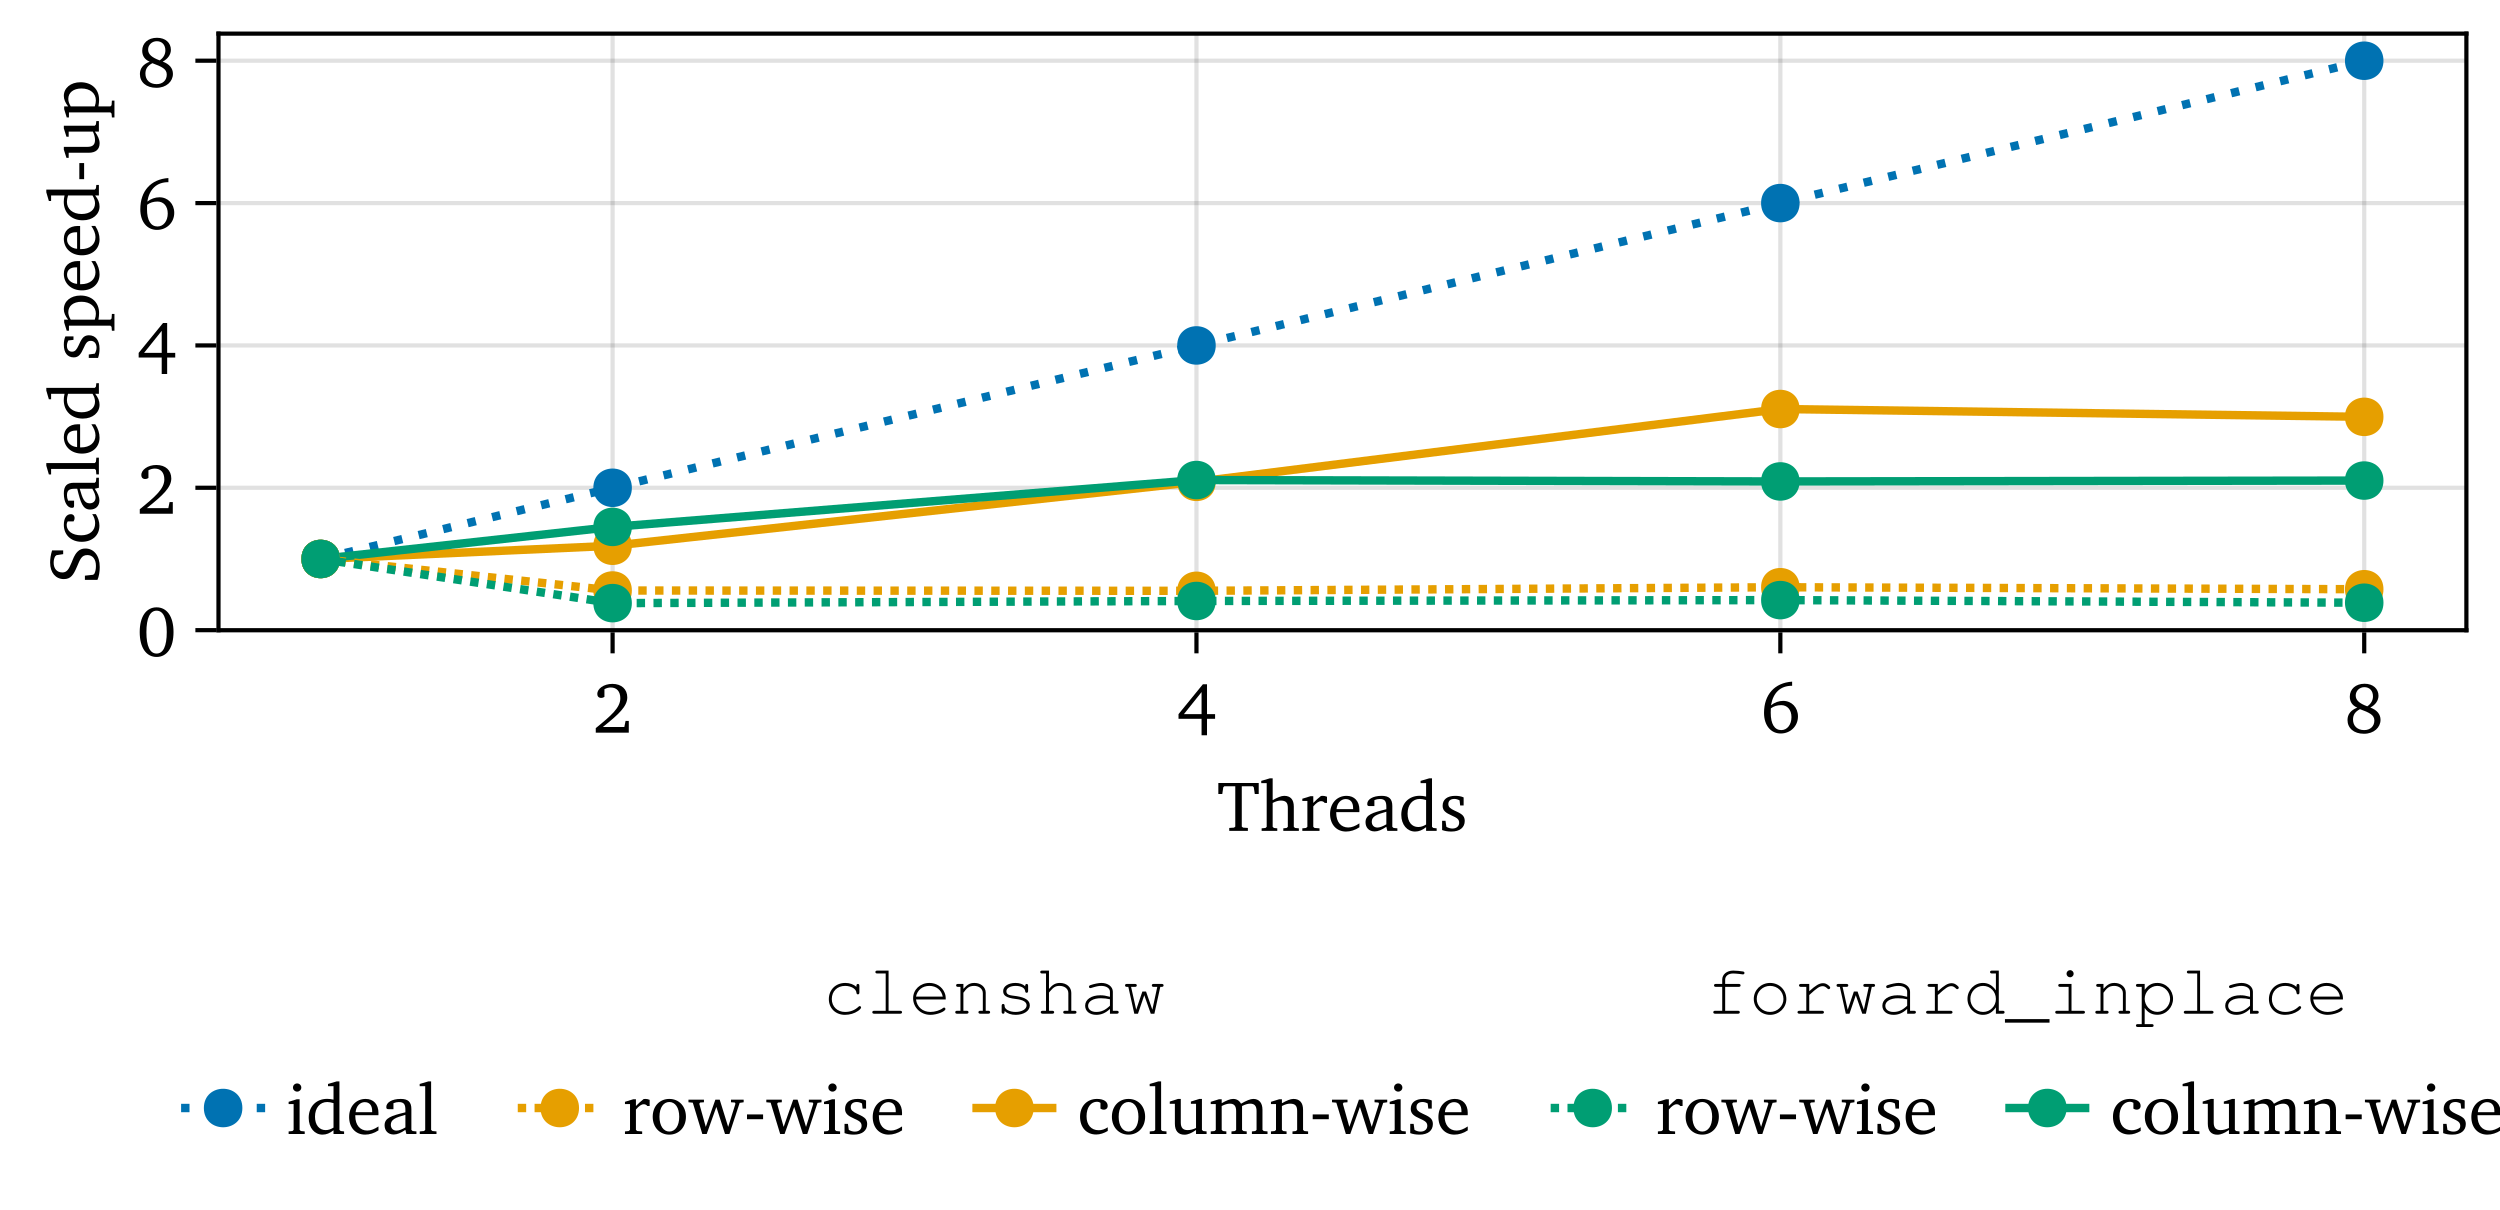 <?xml version="1.0" encoding="UTF-8"?>
<svg xmlns="http://www.w3.org/2000/svg" xmlns:xlink="http://www.w3.org/1999/xlink" width="595" height="288" viewBox="0 0 595 288">
<defs>
<g>
<g id="glyph-0-0-35ed9760">
<path d="M 0.266 -11.406 L 0.266 -8.781 L 1.203 -8.781 L 1.438 -10.375 L 1.688 -10.625 L 4.297 -10.625 L 4.297 -1.016 L 4 -0.781 L 2.859 -0.703 L 2.859 0 L 7.297 0 L 7.297 -0.703 L 6.156 -0.781 L 5.844 -1.016 L 5.844 -10.625 L 8.469 -10.625 L 8.703 -10.375 L 8.938 -8.781 L 9.875 -8.781 L 9.875 -11.406 Z M 0.266 -11.406 "/>
</g>
<g id="glyph-0-1-35ed9760">
<path d="M 0.516 0 L 4.609 0 L 4.609 -0.609 L 3.422 -0.703 L 3.125 -0.969 L 3.125 -5.828 C 3.828 -6.641 4.422 -7.078 4.984 -7.078 C 5.344 -7.078 5.625 -6.938 5.844 -6.656 L 6.391 -6.656 L 6.391 -8.125 C 6.031 -8.281 5.719 -8.344 5.375 -8.344 C 5.234 -8.344 5.078 -8.344 4.953 -8.312 C 4.328 -7.812 3.719 -7.281 3.125 -6.656 L 3.125 -8.266 L 2.484 -8.266 L 0.516 -7.656 L 0.516 -7.125 L 1.719 -7.125 L 1.719 -0.969 L 1.406 -0.703 L 0.516 -0.609 Z M 0.516 0 "/>
</g>
<g id="glyph-0-2-35ed9760">
<path d="M 7.609 -1.797 C 6.641 -1.156 5.797 -0.812 4.953 -0.812 C 3.234 -0.812 2.094 -2.109 2.094 -4.281 C 2.094 -4.328 2.094 -4.406 2.094 -4.469 L 7.594 -4.469 C 7.609 -4.656 7.609 -4.828 7.609 -5 C 7.609 -7.094 6.406 -8.344 4.562 -8.344 C 2.281 -8.344 0.625 -6.594 0.625 -4.031 C 0.625 -1.531 2.172 0.156 4.422 0.156 C 5.484 0.156 6.594 -0.188 7.609 -0.859 Z M 6.109 -5.188 L 2.172 -5.188 C 2.281 -6.625 3.25 -7.578 4.328 -7.578 C 5.469 -7.578 6.109 -6.828 6.109 -5.453 C 6.109 -5.375 6.109 -5.266 6.109 -5.188 Z M 6.109 -5.188 "/>
</g>
<g id="glyph-0-3-35ed9760">
<path d="M 5.672 -0.984 L 5.906 0 L 8.297 0 L 8.297 -0.609 L 7.391 -0.703 L 7.094 -0.969 L 7.094 -5.906 C 7.094 -7.609 6.344 -8.344 4.562 -8.344 C 2.406 -8.344 1.125 -7.469 1.125 -6.422 C 1.125 -6.016 1.266 -5.906 1.656 -5.906 L 2.828 -5.906 L 2.828 -7.328 C 3.281 -7.516 3.688 -7.594 4.109 -7.594 C 5.344 -7.594 5.672 -7.031 5.672 -5.688 L 5.672 -5.156 C 2.281 -4.328 0.719 -3.828 0.719 -2.062 C 0.719 -0.781 1.547 0.125 2.891 0.125 C 3.703 0.125 4.609 -0.25 5.672 -0.984 Z M 5.672 -1.562 C 4.828 -1.078 4.125 -0.797 3.562 -0.797 C 2.719 -0.797 2.203 -1.359 2.203 -2.188 C 2.203 -3.438 3.281 -3.891 5.672 -4.562 Z M 5.672 -1.562 "/>
</g>
<g id="glyph-1-0-35ed9760">
<path d="M 2.391 -12.516 L 0.328 -11.906 L 0.328 -11.375 L 1.625 -11.375 L 1.625 -0.969 L 1.344 -0.703 L 0.422 -0.609 L 0.422 0 L 4.141 0 L 4.141 -0.609 L 3.344 -0.703 L 3.047 -0.969 L 3.047 -6.656 C 3.781 -7.031 4.406 -7.219 4.953 -7.219 C 6.203 -7.219 6.656 -6.719 6.656 -5.469 L 6.656 -0.969 L 6.375 -0.703 L 5.578 -0.609 L 5.578 0 L 9.281 0 L 9.281 -0.609 L 8.375 -0.703 L 8.078 -0.969 L 8.078 -5.766 C 8.078 -7.469 7.281 -8.344 5.797 -8.344 C 5.062 -8.344 4.188 -7.953 3.047 -7.328 L 3.047 -12.516 Z M 2.391 -12.516 "/>
</g>
<g id="glyph-1-1-35ed9760">
<path d="M 6.516 -11.375 L 6.516 -8.172 C 5.984 -8.297 5.469 -8.359 5 -8.359 C 2.406 -8.359 0.609 -6.547 0.609 -3.828 C 0.609 -1.438 2.047 0.156 3.891 0.156 C 4.828 0.156 5.641 -0.188 6.516 -0.891 L 6.516 0 L 9.031 0 L 9.031 -0.609 L 8.219 -0.703 L 7.922 -0.969 L 7.922 -12.516 L 7.281 -12.516 L 5.203 -11.906 L 5.203 -11.375 Z M 6.516 -1.516 C 5.875 -1.125 5.266 -0.922 4.656 -0.922 C 3.125 -0.922 2.109 -2.125 2.109 -4.109 C 2.109 -6.234 3.297 -7.609 5.016 -7.609 C 5.422 -7.609 5.938 -7.516 6.516 -7.344 Z M 6.516 -1.516 "/>
</g>
<g id="glyph-1-2-35ed9760">
<path d="M 5.844 -7.969 C 5.266 -8.234 4.609 -8.344 3.859 -8.344 C 1.922 -8.344 0.844 -7.469 0.844 -5.969 C 0.844 -4.828 1.594 -4.281 3.047 -3.641 C 4.172 -3.125 4.781 -2.828 4.781 -1.938 C 4.781 -1.141 4.172 -0.562 3.172 -0.562 C 2.688 -0.562 2.203 -0.703 1.734 -0.969 L 1.531 -2.406 L 0.719 -2.406 L 0.719 -0.203 C 1.312 0.016 2.062 0.156 2.922 0.156 C 4.938 0.156 6.109 -0.812 6.109 -2.391 C 6.109 -3.031 5.859 -3.531 5.453 -3.859 C 4.891 -4.312 4.25 -4.562 3.656 -4.844 C 2.703 -5.297 2.203 -5.656 2.203 -6.391 C 2.203 -7.156 2.719 -7.609 3.625 -7.609 C 4.031 -7.609 4.438 -7.5 4.875 -7.266 L 5.016 -6.047 L 5.844 -6.047 Z M 5.844 -7.969 "/>
</g>
<g id="glyph-2-0-35ed9760">
<path d="M 2.391 -1.344 C 6.156 -4.328 8.219 -6.25 8.219 -8.391 C 8.219 -10.312 6.875 -11.609 4.672 -11.609 C 2.562 -11.609 1.078 -10.406 1.078 -9.219 C 1.078 -8.641 1.422 -8.266 2.016 -8.266 C 2.297 -8.266 2.547 -8.344 2.781 -8.516 L 2.781 -10.344 C 3.297 -10.625 3.797 -10.75 4.297 -10.75 C 5.719 -10.75 6.562 -9.797 6.562 -8.172 C 6.562 -5.953 4.438 -4.094 0.719 -1.078 L 0.719 0 L 8.578 0 L 8.578 -2.781 L 7.812 -2.781 L 7.516 -1.344 Z M 2.391 -1.344 "/>
</g>
<g id="glyph-2-1-35ed9760">
<path d="M 7.531 -12.141 C 3.359 -11.859 0.844 -9.062 0.844 -4.703 C 0.844 -1.656 2.516 0.203 4.812 0.203 C 7.141 0.203 8.922 -1.562 8.922 -3.859 C 8.922 -6.016 7.406 -7.562 5.391 -7.562 C 4.391 -7.562 3.391 -7.203 2.5 -6.531 C 3.031 -9.547 4.766 -11.156 7.484 -11.156 C 7.5 -11.156 7.516 -11.156 7.531 -11.156 Z M 2.469 -5.781 C 3.156 -6.297 4 -6.547 4.938 -6.547 C 6.375 -6.547 7.375 -5.453 7.375 -3.703 C 7.375 -1.906 6.359 -0.609 4.953 -0.609 C 3.344 -0.609 2.438 -2.047 2.438 -4.75 C 2.438 -5.062 2.438 -5.422 2.469 -5.781 Z M 2.469 -5.781 "/>
</g>
<g id="glyph-2-2-35ed9760">
<path d="M 5.453 -6.266 C 3.609 -6.938 2.703 -7.703 2.703 -8.828 C 2.703 -9.938 3.594 -10.828 4.766 -10.828 C 6 -10.828 6.812 -9.984 6.812 -8.625 C 6.812 -7.719 6.344 -6.844 5.453 -6.266 Z M 6.172 -5.969 C 7.422 -6.625 8.125 -7.672 8.125 -8.781 C 8.125 -10.438 6.844 -11.641 4.812 -11.641 C 2.703 -11.641 1.297 -10.375 1.297 -8.562 C 1.297 -7.344 1.906 -6.438 3.078 -5.953 C 1.531 -5.359 0.75 -4.359 0.75 -3.016 C 0.75 -1.094 2.234 0.266 4.672 0.266 C 7.031 0.266 8.609 -1.234 8.609 -3.047 C 8.609 -4.375 7.766 -5.406 6.172 -5.969 Z M 3.719 -5.594 C 6 -4.75 7.141 -4.219 7.141 -2.875 C 7.141 -1.531 6.188 -0.609 4.719 -0.609 C 3.094 -0.609 2.062 -1.609 2.062 -3.109 C 2.062 -4.25 2.562 -4.984 3.719 -5.594 Z M 3.719 -5.594 "/>
</g>
<g id="glyph-2-3-35ed9760">
<path d="M 7.609 -1.797 C 6.641 -1.156 5.797 -0.812 4.953 -0.812 C 3.234 -0.812 2.094 -2.109 2.094 -4.281 C 2.094 -4.328 2.094 -4.406 2.094 -4.469 L 7.594 -4.469 C 7.609 -4.656 7.609 -4.828 7.609 -5 C 7.609 -7.094 6.406 -8.344 4.562 -8.344 C 2.281 -8.344 0.625 -6.594 0.625 -4.031 C 0.625 -1.531 2.172 0.156 4.422 0.156 C 5.484 0.156 6.594 -0.188 7.609 -0.859 Z M 6.109 -5.188 L 2.172 -5.188 C 2.281 -6.625 3.25 -7.578 4.328 -7.578 C 5.469 -7.578 6.109 -6.828 6.109 -5.453 C 6.109 -5.375 6.109 -5.266 6.109 -5.188 Z M 6.109 -5.188 "/>
</g>
<g id="glyph-2-4-35ed9760">
<path d="M 0.516 0 L 4.609 0 L 4.609 -0.609 L 3.422 -0.703 L 3.125 -0.969 L 3.125 -5.828 C 3.828 -6.641 4.422 -7.078 4.984 -7.078 C 5.344 -7.078 5.625 -6.938 5.844 -6.656 L 6.391 -6.656 L 6.391 -8.125 C 6.031 -8.281 5.719 -8.344 5.375 -8.344 C 5.234 -8.344 5.078 -8.344 4.953 -8.312 C 4.328 -7.812 3.719 -7.281 3.125 -6.656 L 3.125 -8.266 L 2.484 -8.266 L 0.516 -7.656 L 0.516 -7.125 L 1.719 -7.125 L 1.719 -0.969 L 1.406 -0.703 L 0.516 -0.609 Z M 0.516 0 "/>
</g>
<g id="glyph-2-5-35ed9760">
<path d="M -0.031 -8.172 L -0.031 -7.547 L 1 -7.453 L 3.266 0 L 4.312 0 L 6.609 -6.438 L 8.672 0 L 9.719 0 L 12.156 -7.406 L 13.109 -7.547 L 13.109 -8.172 L 10.094 -8.172 L 10.094 -7.547 L 11.016 -7.484 L 11.156 -7.203 L 9.422 -1.688 L 7.406 -8.172 L 6.375 -8.172 L 4.094 -1.688 L 2.547 -7.203 L 2.75 -7.484 L 3.656 -7.547 L 3.656 -8.172 Z M -0.031 -8.172 "/>
</g>
<g id="glyph-2-6-35ed9760">
<path d="M 2.625 -12.031 C 2.078 -12.031 1.625 -11.609 1.625 -11.047 C 1.625 -10.5 2.078 -10.078 2.625 -10.078 C 3.156 -10.078 3.609 -10.5 3.609 -11.047 C 3.609 -11.594 3.156 -12.031 2.625 -12.031 Z M 2.547 -8.266 L 0.594 -7.656 L 0.594 -7.125 L 1.781 -7.125 L 1.781 -0.969 L 1.5 -0.703 L 0.594 -0.609 L 0.594 0 L 4.422 0 L 4.422 -0.609 L 3.5 -0.703 L 3.203 -0.969 L 3.203 -8.266 Z M 2.547 -8.266 "/>
</g>
<g id="glyph-2-7-35ed9760">
<path d="M 7.219 -0.719 L 7.219 -1.594 C 6.516 -1.125 5.812 -0.891 5.062 -0.891 C 3.297 -0.891 2.172 -2.125 2.172 -4.219 C 2.172 -6.359 3.219 -7.672 4.672 -7.672 C 4.969 -7.672 5.234 -7.578 5.484 -7.422 L 5.484 -6.031 C 5.75 -5.859 6 -5.781 6.25 -5.781 C 6.828 -5.781 7.203 -6.141 7.203 -6.688 C 7.203 -7.672 6.297 -8.344 4.656 -8.344 C 2.281 -8.344 0.625 -6.625 0.625 -4.094 C 0.625 -1.578 2.141 0.125 4.453 0.125 C 5.375 0.125 6.297 -0.172 7.219 -0.719 Z M 7.219 -0.719 "/>
</g>
<g id="glyph-2-8-35ed9760">
<path d="M 4.578 -8.344 C 2.281 -8.344 0.625 -6.625 0.625 -4.094 C 0.625 -1.578 2.297 0.156 4.578 0.156 C 6.844 0.156 8.531 -1.578 8.531 -4.094 C 8.531 -6.609 6.875 -8.344 4.578 -8.344 Z M 4.578 -7.609 C 5.953 -7.609 6.938 -6.297 6.938 -4.094 C 6.938 -1.891 5.953 -0.578 4.578 -0.578 C 3.219 -0.578 2.234 -1.906 2.234 -4.094 C 2.234 -6.312 3.203 -7.609 4.578 -7.609 Z M 4.578 -7.609 "/>
</g>
<g id="glyph-2-9-35ed9760">
<path d="M 0.469 0 L 4.453 0 L 4.453 -0.609 L 3.484 -0.703 L 3.172 -0.969 L 3.172 -12.516 L 2.531 -12.516 L 0.453 -11.906 L 0.453 -11.375 L 1.766 -11.375 L 1.766 -0.969 L 1.484 -0.703 L 0.469 -0.609 Z M 0.469 0 "/>
</g>
<g id="glyph-2-10-35ed9760">
<path d="M 7.719 -7.203 C 7.328 -7.953 6.688 -8.344 5.844 -8.344 C 5.141 -8.344 4.25 -7.984 3.125 -7.328 L 3.125 -8.266 L 2.484 -8.266 L 0.516 -7.656 L 0.516 -7.125 L 1.719 -7.125 L 1.719 -0.969 L 1.422 -0.703 L 0.516 -0.609 L 0.516 0 L 4.234 0 L 4.234 -0.609 L 3.422 -0.703 L 3.125 -0.969 L 3.125 -6.656 C 3.875 -7.031 4.5 -7.219 5.062 -7.219 C 6.094 -7.219 6.562 -6.656 6.562 -5.469 L 6.562 -0.969 L 6.266 -0.703 L 5.453 -0.609 L 5.453 0 L 9.078 0 L 9.078 -0.609 L 8.281 -0.703 L 7.969 -0.969 L 7.969 -6.656 C 8.703 -7.016 9.344 -7.219 9.891 -7.219 C 10.953 -7.219 11.422 -6.656 11.422 -5.469 L 11.422 -0.969 L 11.125 -0.703 L 10.312 -0.609 L 10.312 0 L 14.031 0 L 14.031 -0.609 L 13.125 -0.703 L 12.828 -0.969 L 12.828 -5.766 C 12.828 -7.453 11.984 -8.344 10.641 -8.344 C 9.969 -8.344 9 -7.953 7.719 -7.203 Z M 7.719 -7.203 "/>
</g>
<g id="glyph-2-11-35ed9760">
<path d="M 0.516 0 L 4.234 0 L 4.234 -0.609 L 3.422 -0.703 L 3.125 -0.969 L 3.125 -6.656 C 3.859 -7.031 4.484 -7.219 5.031 -7.219 C 6.297 -7.219 6.75 -6.719 6.75 -5.469 L 6.75 -0.969 L 6.453 -0.703 L 5.641 -0.609 L 5.641 0 L 9.359 0 L 9.359 -0.609 L 8.453 -0.703 L 8.156 -0.969 L 8.156 -5.766 C 8.156 -7.469 7.344 -8.344 5.859 -8.344 C 5.141 -8.344 4.266 -7.953 3.125 -7.328 L 3.125 -8.266 L 2.484 -8.266 L 0.516 -7.656 L 0.516 -7.125 L 1.719 -7.125 L 1.719 -0.969 L 1.422 -0.703 L 0.516 -0.609 Z M 0.516 0 "/>
</g>
<g id="glyph-2-12-35ed9760">
<path d="M 0.797 -4.656 L 0.797 -3.516 L 4.625 -3.516 L 4.625 -4.656 Z M 0.797 -4.656 "/>
</g>
<g id="glyph-2-13-35ed9760">
<path d="M 5.844 -7.969 C 5.266 -8.234 4.609 -8.344 3.859 -8.344 C 1.922 -8.344 0.844 -7.469 0.844 -5.969 C 0.844 -4.828 1.594 -4.281 3.047 -3.641 C 4.172 -3.125 4.781 -2.828 4.781 -1.938 C 4.781 -1.141 4.172 -0.562 3.172 -0.562 C 2.688 -0.562 2.203 -0.703 1.734 -0.969 L 1.531 -2.406 L 0.719 -2.406 L 0.719 -0.203 C 1.312 0.016 2.062 0.156 2.922 0.156 C 4.938 0.156 6.109 -0.812 6.109 -2.391 C 6.109 -3.031 5.859 -3.531 5.453 -3.859 C 4.891 -4.312 4.25 -4.562 3.656 -4.844 C 2.703 -5.297 2.203 -5.656 2.203 -6.391 C 2.203 -7.156 2.719 -7.609 3.625 -7.609 C 4.031 -7.609 4.438 -7.5 4.875 -7.266 L 5.016 -6.047 L 5.844 -6.047 Z M 5.844 -7.969 "/>
</g>
<g id="glyph-2-14-35ed9760">
<path d="M 2.406 -8.344 L 0.438 -7.719 L 0.438 -7.188 L 1.656 -7.188 L 1.656 -2.438 C 1.656 -0.734 2.469 0.172 3.922 0.172 C 4.766 0.172 5.656 -0.219 6.688 -0.953 L 6.688 0 L 9.203 0 L 9.203 -0.609 L 8.391 -0.703 L 8.094 -0.969 L 8.094 -8.344 L 7.453 -8.344 L 5.469 -7.719 L 5.469 -7.188 L 6.688 -7.188 L 6.688 -1.422 C 5.984 -1.094 5.344 -0.922 4.703 -0.922 C 3.562 -0.922 3.062 -1.5 3.062 -2.719 L 3.062 -8.344 Z M 2.406 -8.344 "/>
</g>
<g id="glyph-3-0-35ed9760">
<path d="M 6.25 -11.516 L 0.453 -4.406 L 0.453 -3.297 L 5.938 -3.297 L 5.938 0.625 L 7.234 0.625 L 7.234 -3.297 L 9.156 -3.297 L 9.156 -4.406 L 7.234 -4.406 L 7.234 -11.516 Z M 5.938 -9.656 L 5.938 -4.406 L 1.734 -4.406 Z M 5.938 -9.656 "/>
</g>
<g id="glyph-3-1-35ed9760">
<path d="M 2.406 -8.344 L 0.438 -7.719 L 0.438 -7.188 L 1.656 -7.188 L 1.656 -2.438 C 1.656 -0.734 2.469 0.172 3.922 0.172 C 4.766 0.172 5.656 -0.219 6.688 -0.953 L 6.688 0 L 9.203 0 L 9.203 -0.609 L 8.391 -0.703 L 8.094 -0.969 L 8.094 -8.344 L 7.453 -8.344 L 5.469 -7.719 L 5.469 -7.188 L 6.688 -7.188 L 6.688 -1.422 C 5.984 -1.094 5.344 -0.922 4.703 -0.922 C 3.562 -0.922 3.062 -1.5 3.062 -2.719 L 3.062 -8.344 Z M 2.406 -8.344 "/>
</g>
<g id="glyph-4-0-35ed9760">
<path d="M -0.344 -1.016 C 0 -1.797 0.203 -2.859 0.203 -4.078 C 0.203 -6.797 -1.203 -8.484 -3.219 -8.484 C -3.969 -8.484 -4.594 -8.234 -5.078 -7.734 C -5.844 -6.953 -6.125 -6.031 -6.484 -5.172 C -7.141 -3.609 -7.562 -2.781 -8.703 -2.781 C -9.938 -2.781 -10.766 -3.656 -10.766 -5.094 C -10.766 -5.688 -10.641 -6.203 -10.406 -6.625 L -10.109 -6.891 L -8.5 -7.141 L -8.5 -8.031 L -11.141 -8.031 C -11.453 -7.016 -11.609 -6.062 -11.609 -5.141 C -11.609 -2.719 -10.266 -1.203 -8.344 -1.203 C -6.703 -1.203 -6.062 -2.188 -5.25 -4.078 C -4.453 -5.938 -4.141 -6.922 -2.734 -6.922 C -1.547 -6.922 -0.703 -6 -0.703 -4.359 C -0.703 -3.594 -0.828 -2.938 -1.094 -2.453 L -1.375 -2.234 L -3.328 -2.016 L -3.328 -1.016 Z M -0.344 -1.016 "/>
</g>
<g id="glyph-4-1-35ed9760">
<path d="M 0 -0.469 L 0 -4.453 L -0.609 -4.453 L -0.703 -3.484 L -0.969 -3.172 L -12.516 -3.172 L -12.516 -2.531 L -11.906 -0.453 L -11.375 -0.453 L -11.375 -1.766 L -0.969 -1.766 L -0.703 -1.484 L -0.609 -0.469 Z M 0 -0.469 "/>
</g>
<g id="glyph-5-0-35ed9760">
<path d="M -0.719 -7.219 L -1.594 -7.219 C -1.125 -6.516 -0.891 -5.812 -0.891 -5.062 C -0.891 -3.297 -2.125 -2.172 -4.219 -2.172 C -6.359 -2.172 -7.672 -3.219 -7.672 -4.672 C -7.672 -4.969 -7.578 -5.234 -7.422 -5.484 L -6.031 -5.484 C -5.859 -5.75 -5.781 -6 -5.781 -6.25 C -5.781 -6.828 -6.141 -7.203 -6.688 -7.203 C -7.672 -7.203 -8.344 -6.297 -8.344 -4.656 C -8.344 -2.281 -6.625 -0.625 -4.094 -0.625 C -1.578 -0.625 0.125 -2.141 0.125 -4.453 C 0.125 -5.375 -0.172 -6.297 -0.719 -7.219 Z M -0.719 -7.219 "/>
</g>
<g id="glyph-6-0-35ed9760">
<path d="M -0.984 -5.672 L 0 -5.906 L 0 -8.297 L -0.609 -8.297 L -0.703 -7.391 L -0.969 -7.094 L -5.906 -7.094 C -7.609 -7.094 -8.344 -6.344 -8.344 -4.562 C -8.344 -2.406 -7.469 -1.125 -6.422 -1.125 C -6.016 -1.125 -5.906 -1.266 -5.906 -1.656 L -5.906 -2.828 L -7.328 -2.828 C -7.516 -3.281 -7.594 -3.688 -7.594 -4.109 C -7.594 -5.344 -7.031 -5.672 -5.688 -5.672 L -5.156 -5.672 C -4.328 -2.281 -3.828 -0.719 -2.062 -0.719 C -0.781 -0.719 0.125 -1.547 0.125 -2.891 C 0.125 -3.703 -0.25 -4.609 -0.984 -5.672 Z M -1.562 -5.672 C -1.078 -4.828 -0.797 -4.125 -0.797 -3.562 C -0.797 -2.719 -1.359 -2.203 -2.188 -2.203 C -3.438 -2.203 -3.891 -3.281 -4.562 -5.672 Z M -1.562 -5.672 "/>
</g>
<g id="glyph-7-0-35ed9760">
<path d="M -1.797 -7.609 C -1.156 -6.641 -0.812 -5.797 -0.812 -4.953 C -0.812 -3.234 -2.109 -2.094 -4.281 -2.094 C -4.328 -2.094 -4.406 -2.094 -4.469 -2.094 L -4.469 -7.594 C -4.656 -7.609 -4.828 -7.609 -5 -7.609 C -7.094 -7.609 -8.344 -6.406 -8.344 -4.562 C -8.344 -2.281 -6.594 -0.625 -4.031 -0.625 C -1.531 -0.625 0.156 -2.172 0.156 -4.422 C 0.156 -5.484 -0.188 -6.594 -0.859 -7.609 Z M -5.188 -6.109 L -5.188 -2.172 C -6.625 -2.281 -7.578 -3.25 -7.578 -4.328 C -7.578 -5.469 -6.828 -6.109 -5.453 -6.109 C -5.375 -6.109 -5.266 -6.109 -5.188 -6.109 Z M -5.188 -6.109 "/>
</g>
<g id="glyph-7-1-35ed9760">
<path d="M -7.969 -5.844 C -8.234 -5.266 -8.344 -4.609 -8.344 -3.859 C -8.344 -1.922 -7.469 -0.844 -5.969 -0.844 C -4.828 -0.844 -4.281 -1.594 -3.641 -3.047 C -3.125 -4.172 -2.828 -4.781 -1.938 -4.781 C -1.141 -4.781 -0.562 -4.172 -0.562 -3.172 C -0.562 -2.688 -0.703 -2.203 -0.969 -1.734 L -2.406 -1.531 L -2.406 -0.719 L -0.203 -0.719 C 0.016 -1.312 0.156 -2.062 0.156 -2.922 C 0.156 -4.938 -0.812 -6.109 -2.391 -6.109 C -3.031 -6.109 -3.531 -5.859 -3.859 -5.453 C -4.312 -4.891 -4.562 -4.25 -4.844 -3.656 C -5.297 -2.703 -5.656 -2.203 -6.391 -2.203 C -7.156 -2.203 -7.609 -2.719 -7.609 -3.625 C -7.609 -4.031 -7.5 -4.438 -7.266 -4.875 L -6.047 -5.016 L -6.047 -5.844 Z M -7.969 -5.844 "/>
</g>
<g id="glyph-8-0-35ed9760">
<path d="M -11.375 -6.516 L -8.172 -6.516 C -8.297 -5.984 -8.359 -5.469 -8.359 -5 C -8.359 -2.406 -6.547 -0.609 -3.828 -0.609 C -1.438 -0.609 0.156 -2.047 0.156 -3.891 C 0.156 -4.828 -0.188 -5.641 -0.891 -6.516 L 0 -6.516 L 0 -9.031 L -0.609 -9.031 L -0.703 -8.219 L -0.969 -7.922 L -12.516 -7.922 L -12.516 -7.281 L -11.906 -5.203 L -11.375 -5.203 Z M -1.516 -6.516 C -1.125 -5.875 -0.922 -5.266 -0.922 -4.656 C -0.922 -3.125 -2.125 -2.109 -4.109 -2.109 C -6.234 -2.109 -7.609 -3.297 -7.609 -5.016 C -7.609 -5.422 -7.516 -5.938 -7.344 -6.516 Z M -1.516 -6.516 "/>
</g>
<g id="glyph-9-0-35ed9760">
</g>
<g id="glyph-10-0-35ed9760">
<path d="M 3.703 -0.391 L 3.703 -4.391 L 3.094 -4.391 L 3.016 -3.297 L 2.734 -3.016 L -0.109 -3.016 C 0 -3.641 0.047 -4.172 0.047 -4.594 C 0.047 -7.109 -1.688 -8.766 -4.375 -8.766 C -6.75 -8.766 -8.344 -7.375 -8.344 -5.516 C -8.344 -4.703 -8 -3.906 -7.328 -3.016 L -8.266 -3.016 L -8.266 -2.359 L -7.656 -0.391 L -7.125 -0.391 L -7.125 -1.594 L 2.734 -1.594 L 3.016 -1.312 L 3.094 -0.391 Z M -0.984 -3.016 L -6.703 -3.016 C -7.078 -3.656 -7.281 -4.219 -7.281 -4.797 C -7.281 -6.266 -6.109 -7.281 -4.141 -7.281 C -2.062 -7.281 -0.719 -6.125 -0.719 -4.453 C -0.719 -4.047 -0.797 -3.562 -0.984 -3.016 Z M -0.984 -3.016 "/>
</g>
<g id="glyph-11-0-35ed9760">
<path d="M -1.797 -7.609 C -1.156 -6.641 -0.812 -5.797 -0.812 -4.953 C -0.812 -3.234 -2.109 -2.094 -4.281 -2.094 C -4.328 -2.094 -4.406 -2.094 -4.469 -2.094 L -4.469 -7.594 C -4.656 -7.609 -4.828 -7.609 -5 -7.609 C -7.094 -7.609 -8.344 -6.406 -8.344 -4.562 C -8.344 -2.281 -6.594 -0.625 -4.031 -0.625 C -1.531 -0.625 0.156 -2.172 0.156 -4.422 C 0.156 -5.484 -0.188 -6.594 -0.859 -7.609 Z M -5.188 -6.109 L -5.188 -2.172 C -6.625 -2.281 -7.578 -3.25 -7.578 -4.328 C -7.578 -5.469 -6.828 -6.109 -5.453 -6.109 C -5.375 -6.109 -5.266 -6.109 -5.188 -6.109 Z M -5.188 -6.109 "/>
</g>
<g id="glyph-12-0-35ed9760">
<path d="M -1.797 -7.609 C -1.156 -6.641 -0.812 -5.797 -0.812 -4.953 C -0.812 -3.234 -2.109 -2.094 -4.281 -2.094 C -4.328 -2.094 -4.406 -2.094 -4.469 -2.094 L -4.469 -7.594 C -4.656 -7.609 -4.828 -7.609 -5 -7.609 C -7.094 -7.609 -8.344 -6.406 -8.344 -4.562 C -8.344 -2.281 -6.594 -0.625 -4.031 -0.625 C -1.531 -0.625 0.156 -2.172 0.156 -4.422 C 0.156 -5.484 -0.188 -6.594 -0.859 -7.609 Z M -5.188 -6.109 L -5.188 -2.172 C -6.625 -2.281 -7.578 -3.25 -7.578 -4.328 C -7.578 -5.469 -6.828 -6.109 -5.453 -6.109 C -5.375 -6.109 -5.266 -6.109 -5.188 -6.109 Z M -5.188 -6.109 "/>
</g>
<g id="glyph-13-0-35ed9760">
<path d="M -11.375 -6.516 L -8.172 -6.516 C -8.297 -5.984 -8.359 -5.469 -8.359 -5 C -8.359 -2.406 -6.547 -0.609 -3.828 -0.609 C -1.438 -0.609 0.156 -2.047 0.156 -3.891 C 0.156 -4.828 -0.188 -5.641 -0.891 -6.516 L 0 -6.516 L 0 -9.031 L -0.609 -9.031 L -0.703 -8.219 L -0.969 -7.922 L -12.516 -7.922 L -12.516 -7.281 L -11.906 -5.203 L -11.375 -5.203 Z M -1.516 -6.516 C -1.125 -5.875 -0.922 -5.266 -0.922 -4.656 C -0.922 -3.125 -2.125 -2.109 -4.109 -2.109 C -6.234 -2.109 -7.609 -3.297 -7.609 -5.016 C -7.609 -5.422 -7.516 -5.938 -7.344 -6.516 Z M -1.516 -6.516 "/>
</g>
<g id="glyph-14-0-35ed9760">
<path d="M -4.656 -0.797 L -3.516 -0.797 L -3.516 -4.625 L -4.656 -4.625 Z M -4.656 -0.797 "/>
</g>
<g id="glyph-15-0-35ed9760">
<path d="M -8.344 -2.406 L -7.719 -0.438 L -7.188 -0.438 L -7.188 -1.656 L -2.438 -1.656 C -0.734 -1.656 0.172 -2.469 0.172 -3.922 C 0.172 -4.766 -0.219 -5.656 -0.953 -6.688 L 0 -6.688 L 0 -9.203 L -0.609 -9.203 L -0.703 -8.391 L -0.969 -8.094 L -8.344 -8.094 L -8.344 -7.453 L -7.719 -5.469 L -7.188 -5.469 L -7.188 -6.688 L -1.422 -6.688 C -1.094 -5.984 -0.922 -5.344 -0.922 -4.703 C -0.922 -3.562 -1.5 -3.062 -2.719 -3.062 L -8.344 -3.062 Z M -8.344 -2.406 "/>
</g>
<g id="glyph-16-0-35ed9760">
<path d="M 3.703 -0.391 L 3.703 -4.391 L 3.094 -4.391 L 3.016 -3.297 L 2.734 -3.016 L -0.109 -3.016 C 0 -3.641 0.047 -4.172 0.047 -4.594 C 0.047 -7.109 -1.688 -8.766 -4.375 -8.766 C -6.75 -8.766 -8.344 -7.375 -8.344 -5.516 C -8.344 -4.703 -8 -3.906 -7.328 -3.016 L -8.266 -3.016 L -8.266 -2.359 L -7.656 -0.391 L -7.125 -0.391 L -7.125 -1.594 L 2.734 -1.594 L 3.016 -1.312 L 3.094 -0.391 Z M -0.984 -3.016 L -6.703 -3.016 C -7.078 -3.656 -7.281 -4.219 -7.281 -4.797 C -7.281 -6.266 -6.109 -7.281 -4.141 -7.281 C -2.062 -7.281 -0.719 -6.125 -0.719 -4.453 C -0.719 -4.047 -0.797 -3.562 -0.984 -3.016 Z M -0.984 -3.016 "/>
</g>
<g id="glyph-17-0-35ed9760">
<path d="M 4.719 -11.609 C 2.297 -11.609 0.703 -9.469 0.703 -5.719 C 0.703 -1.953 2.297 0.203 4.719 0.203 C 7.156 0.203 8.75 -1.953 8.75 -5.719 C 8.75 -9.469 7.156 -11.609 4.719 -11.609 Z M 4.719 -10.812 C 6.297 -10.812 7.141 -9.078 7.141 -5.719 C 7.141 -2.344 6.297 -0.609 4.719 -0.609 C 3.156 -0.609 2.297 -2.328 2.297 -5.688 C 2.297 -9.078 3.156 -10.812 4.719 -10.812 Z M 4.719 -10.812 "/>
</g>
<g id="glyph-18-0-35ed9760">
<path d="M 2.391 -1.344 C 6.156 -4.328 8.219 -6.25 8.219 -8.391 C 8.219 -10.312 6.875 -11.609 4.672 -11.609 C 2.562 -11.609 1.078 -10.406 1.078 -9.219 C 1.078 -8.641 1.422 -8.266 2.016 -8.266 C 2.297 -8.266 2.547 -8.344 2.781 -8.516 L 2.781 -10.344 C 3.297 -10.625 3.797 -10.75 4.297 -10.75 C 5.719 -10.75 6.562 -9.797 6.562 -8.172 C 6.562 -5.953 4.438 -4.094 0.719 -1.078 L 0.719 0 L 8.578 0 L 8.578 -2.781 L 7.812 -2.781 L 7.516 -1.344 Z M 2.391 -1.344 "/>
</g>
<g id="glyph-18-1-35ed9760">
<path d="M 6.25 -11.516 L 0.453 -4.406 L 0.453 -3.297 L 5.938 -3.297 L 5.938 0.625 L 7.234 0.625 L 7.234 -3.297 L 9.156 -3.297 L 9.156 -4.406 L 7.234 -4.406 L 7.234 -11.516 Z M 5.938 -9.656 L 5.938 -4.406 L 1.734 -4.406 Z M 5.938 -9.656 "/>
</g>
<g id="glyph-18-2-35ed9760">
<path d="M 7.531 -12.141 C 3.359 -11.859 0.844 -9.062 0.844 -4.703 C 0.844 -1.656 2.516 0.203 4.812 0.203 C 7.141 0.203 8.922 -1.562 8.922 -3.859 C 8.922 -6.016 7.406 -7.562 5.391 -7.562 C 4.391 -7.562 3.391 -7.203 2.5 -6.531 C 3.031 -9.547 4.766 -11.156 7.484 -11.156 C 7.5 -11.156 7.516 -11.156 7.531 -11.156 Z M 2.469 -5.781 C 3.156 -6.297 4 -6.547 4.938 -6.547 C 6.375 -6.547 7.375 -5.453 7.375 -3.703 C 7.375 -1.906 6.359 -0.609 4.953 -0.609 C 3.344 -0.609 2.438 -2.047 2.438 -4.75 C 2.438 -5.062 2.438 -5.422 2.469 -5.781 Z M 2.469 -5.781 "/>
</g>
<g id="glyph-19-0-35ed9760">
<path d="M 5.453 -6.266 C 3.609 -6.938 2.703 -7.703 2.703 -8.828 C 2.703 -9.938 3.594 -10.828 4.766 -10.828 C 6 -10.828 6.812 -9.984 6.812 -8.625 C 6.812 -7.719 6.344 -6.844 5.453 -6.266 Z M 6.172 -5.969 C 7.422 -6.625 8.125 -7.672 8.125 -8.781 C 8.125 -10.438 6.844 -11.641 4.812 -11.641 C 2.703 -11.641 1.297 -10.375 1.297 -8.562 C 1.297 -7.344 1.906 -6.438 3.078 -5.953 C 1.531 -5.359 0.75 -4.359 0.75 -3.016 C 0.75 -1.094 2.234 0.266 4.672 0.266 C 7.031 0.266 8.609 -1.234 8.609 -3.047 C 8.609 -4.375 7.766 -5.406 6.172 -5.969 Z M 3.719 -5.594 C 6 -4.75 7.141 -4.219 7.141 -2.875 C 7.141 -1.531 6.188 -0.609 4.719 -0.609 C 3.094 -0.609 2.062 -1.609 2.062 -3.109 C 2.062 -4.25 2.562 -4.984 3.719 -5.594 Z M 3.719 -5.594 "/>
</g>
<g id="glyph-20-0-35ed9760">
<path d="M 2.625 -12.031 C 2.078 -12.031 1.625 -11.609 1.625 -11.047 C 1.625 -10.5 2.078 -10.078 2.625 -10.078 C 3.156 -10.078 3.609 -10.5 3.609 -11.047 C 3.609 -11.594 3.156 -12.031 2.625 -12.031 Z M 2.547 -8.266 L 0.594 -7.656 L 0.594 -7.125 L 1.781 -7.125 L 1.781 -0.969 L 1.5 -0.703 L 0.594 -0.609 L 0.594 0 L 4.422 0 L 4.422 -0.609 L 3.5 -0.703 L 3.203 -0.969 L 3.203 -8.266 Z M 2.547 -8.266 "/>
</g>
<g id="glyph-20-1-35ed9760">
<path d="M 6.516 -11.375 L 6.516 -8.172 C 5.984 -8.297 5.469 -8.359 5 -8.359 C 2.406 -8.359 0.609 -6.547 0.609 -3.828 C 0.609 -1.438 2.047 0.156 3.891 0.156 C 4.828 0.156 5.641 -0.188 6.516 -0.891 L 6.516 0 L 9.031 0 L 9.031 -0.609 L 8.219 -0.703 L 7.922 -0.969 L 7.922 -12.516 L 7.281 -12.516 L 5.203 -11.906 L 5.203 -11.375 Z M 6.516 -1.516 C 5.875 -1.125 5.266 -0.922 4.656 -0.922 C 3.125 -0.922 2.109 -2.125 2.109 -4.109 C 2.109 -6.234 3.297 -7.609 5.016 -7.609 C 5.422 -7.609 5.938 -7.516 6.516 -7.344 Z M 6.516 -1.516 "/>
</g>
<g id="glyph-20-2-35ed9760">
<path d="M 5.672 -0.984 L 5.906 0 L 8.297 0 L 8.297 -0.609 L 7.391 -0.703 L 7.094 -0.969 L 7.094 -5.906 C 7.094 -7.609 6.344 -8.344 4.562 -8.344 C 2.406 -8.344 1.125 -7.469 1.125 -6.422 C 1.125 -6.016 1.266 -5.906 1.656 -5.906 L 2.828 -5.906 L 2.828 -7.328 C 3.281 -7.516 3.688 -7.594 4.109 -7.594 C 5.344 -7.594 5.672 -7.031 5.672 -5.688 L 5.672 -5.156 C 2.281 -4.328 0.719 -3.828 0.719 -2.062 C 0.719 -0.781 1.547 0.125 2.891 0.125 C 3.703 0.125 4.609 -0.25 5.672 -0.984 Z M 5.672 -1.562 C 4.828 -1.078 4.125 -0.797 3.562 -0.797 C 2.719 -0.797 2.203 -1.359 2.203 -2.188 C 2.203 -3.438 3.281 -3.891 5.672 -4.562 Z M 5.672 -1.562 "/>
</g>
<g id="glyph-21-0-35ed9760">
<path d="M 0.469 0 L 4.453 0 L 4.453 -0.609 L 3.484 -0.703 L 3.172 -0.969 L 3.172 -12.516 L 2.531 -12.516 L 0.453 -11.906 L 0.453 -11.375 L 1.766 -11.375 L 1.766 -0.969 L 1.484 -0.703 L 0.469 -0.609 Z M 0.469 0 "/>
</g>
<g id="glyph-21-1-35ed9760">
<path d="M 4.578 -8.344 C 2.281 -8.344 0.625 -6.625 0.625 -4.094 C 0.625 -1.578 2.297 0.156 4.578 0.156 C 6.844 0.156 8.531 -1.578 8.531 -4.094 C 8.531 -6.609 6.875 -8.344 4.578 -8.344 Z M 4.578 -7.609 C 5.953 -7.609 6.938 -6.297 6.938 -4.094 C 6.938 -1.891 5.953 -0.578 4.578 -0.578 C 3.219 -0.578 2.234 -1.906 2.234 -4.094 C 2.234 -6.312 3.203 -7.609 4.578 -7.609 Z M 4.578 -7.609 "/>
</g>
<g id="glyph-21-2-35ed9760">
<path d="M 5.844 -7.969 C 5.266 -8.234 4.609 -8.344 3.859 -8.344 C 1.922 -8.344 0.844 -7.469 0.844 -5.969 C 0.844 -4.828 1.594 -4.281 3.047 -3.641 C 4.172 -3.125 4.781 -2.828 4.781 -1.938 C 4.781 -1.141 4.172 -0.562 3.172 -0.562 C 2.688 -0.562 2.203 -0.703 1.734 -0.969 L 1.531 -2.406 L 0.719 -2.406 L 0.719 -0.203 C 1.312 0.016 2.062 0.156 2.922 0.156 C 4.938 0.156 6.109 -0.812 6.109 -2.391 C 6.109 -3.031 5.859 -3.531 5.453 -3.859 C 4.891 -4.312 4.25 -4.562 3.656 -4.844 C 2.703 -5.297 2.203 -5.656 2.203 -6.391 C 2.203 -7.156 2.719 -7.609 3.625 -7.609 C 4.031 -7.609 4.438 -7.5 4.875 -7.266 L 5.016 -6.047 L 5.844 -6.047 Z M 5.844 -7.969 "/>
</g>
<g id="glyph-22-0-35ed9760">
<path d="M 9.094 -1.5 C 9.094 -1.672 8.938 -1.812 8.766 -1.812 C 8.656 -1.812 8.609 -1.781 8.469 -1.656 C 7.578 -0.828 6.531 -0.422 5.281 -0.422 C 3.438 -0.422 2.125 -1.703 2.125 -3.484 C 2.125 -5.359 3.422 -6.625 5.281 -6.625 C 6.719 -6.625 7.922 -5.922 7.984 -5.016 C 8.031 -4.719 8.125 -4.609 8.344 -4.609 C 8.562 -4.609 8.688 -4.766 8.688 -5.062 L 8.688 -6.609 C 8.688 -6.938 8.562 -7.094 8.344 -7.094 C 8.109 -7.094 7.984 -6.938 7.984 -6.609 L 7.984 -6.391 C 7.297 -7 6.375 -7.328 5.344 -7.328 C 3.062 -7.328 1.422 -5.719 1.422 -3.469 C 1.422 -1.297 3.031 0.266 5.25 0.266 C 6.375 0.266 7.5 -0.062 8.359 -0.656 C 8.844 -0.984 9.094 -1.297 9.094 -1.5 Z M 9.094 -1.5 "/>
</g>
<g id="glyph-23-0-35ed9760">
<path d="M 8.641 -0.359 C 8.641 -0.578 8.484 -0.703 8.156 -0.703 L 5.438 -0.703 L 5.438 -10.266 L 2.75 -10.266 C 2.453 -10.266 2.297 -10.156 2.297 -9.922 C 2.297 -9.688 2.453 -9.578 2.75 -9.578 L 4.75 -9.578 L 4.75 -0.703 L 2.016 -0.703 C 1.719 -0.703 1.562 -0.578 1.562 -0.359 C 1.562 -0.125 1.719 0 2.016 0 L 8.156 0 C 8.469 0 8.641 -0.125 8.641 -0.359 Z M 8.641 -0.359 "/>
</g>
<g id="glyph-23-1-35ed9760">
<path d="M 8.844 -3.391 C 8.844 -4.172 8.781 -4.484 8.547 -5.047 C 7.938 -6.453 6.578 -7.328 4.953 -7.328 C 2.766 -7.328 1.078 -5.75 1.078 -3.688 C 1.078 -1.484 2.891 0.266 5.188 0.266 C 6.734 0.266 8.766 -0.531 8.766 -1.125 C 8.766 -1.312 8.625 -1.469 8.453 -1.469 C 8.359 -1.469 8.297 -1.422 8.172 -1.344 C 7.5 -0.797 6.25 -0.422 5.203 -0.422 C 3.359 -0.422 2 -1.594 1.766 -3.391 Z M 8.125 -4.078 L 1.766 -4.078 C 2.078 -5.641 3.297 -6.625 4.953 -6.625 C 6.594 -6.625 7.859 -5.625 8.125 -4.078 Z M 8.125 -4.078 "/>
</g>
<g id="glyph-23-2-35ed9760">
<path d="M 9.203 -0.359 C 9.203 -0.578 9.047 -0.703 8.734 -0.703 L 8.156 -0.703 L 8.156 -5.016 C 8.156 -6.328 7 -7.328 5.484 -7.328 C 4.438 -7.328 3.828 -7 2.844 -5.922 L 2.844 -7.094 L 1.562 -7.094 C 1.266 -7.094 1.109 -6.969 1.109 -6.75 C 1.109 -6.516 1.266 -6.391 1.562 -6.391 L 2.141 -6.391 L 2.141 -0.703 L 1.375 -0.703 C 1.047 -0.703 0.906 -0.578 0.906 -0.359 C 0.906 -0.125 1.047 0 1.375 0 L 3.609 0 C 3.906 0 4.062 -0.125 4.062 -0.359 C 4.062 -0.578 3.906 -0.703 3.609 -0.703 L 2.844 -0.703 L 2.844 -5 C 3.609 -6.016 4.094 -6.625 5.422 -6.625 C 6.484 -6.625 7.469 -5.984 7.469 -4.891 L 7.469 -0.703 L 6.891 -0.703 C 6.578 -0.703 6.422 -0.578 6.422 -0.359 C 6.422 -0.125 6.578 0 6.891 0 L 8.734 0 C 9.047 0 9.203 -0.125 9.203 -0.359 Z M 9.203 -0.359 "/>
</g>
<g id="glyph-23-3-35ed9760">
<path d="M 8.453 -1.969 C 8.453 -3.172 7.406 -3.844 5.391 -4.172 C 3.922 -4.406 2.875 -4.328 2.875 -5.359 C 2.875 -6.094 3.828 -6.625 5.078 -6.625 C 6.375 -6.625 7.266 -6.141 7.344 -5.375 C 7.375 -5.094 7.5 -4.984 7.703 -4.984 C 7.922 -4.984 8.047 -5.141 8.047 -5.438 L 8.047 -6.609 C 8.047 -6.938 7.922 -7.094 7.703 -7.094 C 7.484 -7.094 7.344 -6.906 7.344 -6.609 L 7.344 -6.547 C 6.75 -7.078 5.984 -7.328 5.016 -7.328 C 3.344 -7.328 2.109 -6.516 2.109 -5.406 C 2.109 -4.406 2.688 -3.797 5.094 -3.516 C 6.938 -3.312 7.688 -2.766 7.688 -1.984 C 7.688 -1.094 6.562 -0.422 5.062 -0.422 C 3.625 -0.422 2.453 -1.047 2.453 -1.844 L 2.453 -1.953 C 2.453 -2.172 2.312 -2.328 2.109 -2.328 C 1.875 -2.328 1.75 -2.172 1.75 -1.875 L 1.75 -0.453 C 1.75 -0.156 1.875 0 2.109 0 C 2.328 0 2.453 -0.156 2.453 -0.453 L 2.453 -0.641 C 3.156 -0.016 4.016 0.266 5.109 0.266 C 7.031 0.266 8.453 -0.688 8.453 -1.969 Z M 8.453 -1.969 "/>
</g>
<g id="glyph-23-4-35ed9760">
<path d="M 9.203 -0.359 C 9.203 -0.578 9.047 -0.703 8.734 -0.703 L 7.812 -0.703 L 7.812 -5.234 C 7.812 -6.438 6.656 -7.328 5.078 -7.328 C 4.453 -7.328 3.344 -7.109 2.406 -6.781 C 2.234 -6.719 2.125 -6.594 2.125 -6.422 C 2.125 -6.234 2.281 -6.094 2.453 -6.094 C 2.453 -6.094 2.547 -6.109 2.625 -6.125 C 3.938 -6.531 4.422 -6.625 5.031 -6.625 C 6.266 -6.625 7.125 -6.062 7.125 -5.234 L 7.125 -4.031 C 6.125 -4.297 5.594 -4.391 4.812 -4.391 C 2.688 -4.391 1.219 -3.391 1.219 -1.906 C 1.219 -0.609 2.297 0.266 3.875 0.266 C 5.062 0.266 6.094 -0.172 7.125 -1.141 L 7.125 0 L 8.734 0 C 9.047 0 9.203 -0.125 9.203 -0.359 Z M 7.125 -1.906 C 5.984 -0.828 5.062 -0.422 3.859 -0.422 C 2.688 -0.422 1.922 -1 1.922 -1.891 C 1.922 -2.953 3.141 -3.688 4.953 -3.688 C 5.688 -3.688 6.516 -3.594 7.125 -3.438 Z M 7.125 -1.906 "/>
</g>
<g id="glyph-23-5-35ed9760">
<path d="M 9.203 -9.703 C 9.203 -9.875 9.094 -10 8.891 -10.047 C 8.344 -10.156 7.172 -10.266 6.531 -10.266 C 5 -10.266 3.906 -9.359 3.906 -8.125 L 3.906 -7.094 L 2.406 -7.094 C 2.109 -7.094 1.953 -6.969 1.953 -6.75 C 1.953 -6.516 2.109 -6.391 2.406 -6.391 L 3.906 -6.391 L 3.906 -0.703 L 2.25 -0.703 C 1.938 -0.703 1.781 -0.578 1.781 -0.359 C 1.781 -0.125 1.938 0 2.25 0 L 7.641 0 C 7.922 0 8.094 -0.125 8.094 -0.359 C 8.094 -0.578 7.938 -0.703 7.641 -0.703 L 4.609 -0.703 L 4.609 -6.391 L 7.812 -6.391 C 8.125 -6.391 8.281 -6.516 8.281 -6.75 C 8.281 -6.969 8.125 -7.094 7.812 -7.094 L 4.609 -7.094 L 4.609 -8.125 C 4.609 -8.969 5.375 -9.578 6.5 -9.578 C 6.875 -9.578 7.531 -9.516 7.984 -9.469 C 8.812 -9.359 8.844 -9.359 8.844 -9.359 C 9.047 -9.359 9.203 -9.5 9.203 -9.703 Z M 9.203 -9.703 "/>
</g>
<g id="glyph-23-6-35ed9760">
<path d="M 8.969 -3.484 C 8.969 -5.641 7.281 -7.328 5.094 -7.328 C 2.938 -7.328 1.219 -5.625 1.219 -3.531 C 1.219 -1.406 2.938 0.266 5.094 0.266 C 7.234 0.266 8.969 -1.406 8.969 -3.484 Z M 8.281 -3.484 C 8.281 -1.797 6.844 -0.422 5.094 -0.422 C 3.328 -0.422 1.922 -1.797 1.922 -3.531 C 1.922 -5.25 3.328 -6.625 5.094 -6.625 C 6.891 -6.625 8.281 -5.266 8.281 -3.484 Z M 8.281 -3.484 "/>
</g>
<g id="glyph-23-7-35ed9760">
<path d="M 9.203 -6.203 C 9.203 -6.359 9.094 -6.5 8.812 -6.734 C 8.359 -7.109 7.984 -7.266 7.5 -7.266 C 6.625 -7.266 5.797 -6.781 4.219 -5.359 L 4.219 -7.094 L 2.25 -7.094 C 1.953 -7.094 1.781 -6.953 1.781 -6.75 C 1.781 -6.531 1.953 -6.391 2.25 -6.391 L 3.516 -6.391 L 3.516 -0.703 L 1.891 -0.703 C 1.594 -0.703 1.422 -0.562 1.422 -0.359 C 1.422 -0.141 1.594 0 1.891 0 L 7.266 0 C 7.547 0 7.719 -0.141 7.719 -0.344 C 7.719 -0.562 7.547 -0.703 7.266 -0.703 L 4.219 -0.703 L 4.219 -4.453 C 6.094 -6.172 6.688 -6.562 7.453 -6.562 C 7.812 -6.562 8.156 -6.375 8.562 -5.984 C 8.688 -5.859 8.719 -5.844 8.844 -5.844 C 9.047 -5.844 9.203 -6 9.203 -6.203 Z M 9.203 -6.203 "/>
</g>
<g id="glyph-23-8-35ed9760">
<path d="M 9.688 -6.75 C 9.688 -6.969 9.531 -7.094 9.234 -7.094 L 7.344 -7.094 C 7.031 -7.094 6.891 -6.969 6.891 -6.75 C 6.891 -6.516 7.031 -6.391 7.344 -6.391 L 8.188 -6.391 L 7.016 -0.953 L 5.516 -5.281 L 4.641 -5.281 L 3.172 -0.953 L 1.953 -6.391 L 2.859 -6.391 C 3.156 -6.391 3.312 -6.516 3.312 -6.75 C 3.312 -6.969 3.156 -7.094 2.859 -7.094 L 0.969 -7.094 C 0.656 -7.094 0.516 -6.969 0.516 -6.75 C 0.516 -6.516 0.656 -6.391 0.969 -6.391 L 1.297 -6.391 L 2.719 0 L 3.594 0 L 5.094 -4.406 L 6.641 0 L 7.5 0 L 8.906 -6.391 L 9.234 -6.391 C 9.531 -6.391 9.688 -6.516 9.688 -6.75 Z M 9.688 -6.75 "/>
</g>
<g id="glyph-23-9-35ed9760">
<path d="M 9.906 -0.359 C 9.906 -0.578 9.766 -0.703 9.453 -0.703 L 8.531 -0.703 L 8.531 -10.266 L 6.922 -10.266 C 6.609 -10.266 6.453 -10.156 6.453 -9.922 C 6.453 -9.688 6.609 -9.578 6.922 -9.578 L 7.844 -9.578 L 7.844 -5.562 C 7 -6.766 6.016 -7.328 4.75 -7.328 C 2.719 -7.328 1.078 -5.625 1.078 -3.531 C 1.078 -1.438 2.719 0.266 4.75 0.266 C 6.016 0.266 7.031 -0.328 7.844 -1.516 L 7.844 0 L 9.453 0 C 9.766 0 9.906 -0.125 9.906 -0.359 Z M 7.844 -3.5 C 7.844 -1.797 6.484 -0.422 4.812 -0.422 C 3.109 -0.422 1.766 -1.797 1.766 -3.531 C 1.766 -5.25 3.109 -6.625 4.797 -6.625 C 6.516 -6.625 7.844 -5.266 7.844 -3.5 Z M 7.844 -3.5 "/>
</g>
<g id="glyph-23-10-35ed9760">
<path d="M 10.406 2.125 L 10.406 1.281 L -0.203 1.281 L -0.203 2.125 Z M 10.406 2.125 "/>
</g>
<g id="glyph-24-0-35ed9760">
<path d="M 9.359 -0.359 C 9.359 -0.578 9.219 -0.703 8.891 -0.703 L 8.125 -0.703 L 8.125 -4.953 C 8.125 -6.328 7 -7.328 5.422 -7.328 C 4.391 -7.328 3.672 -6.938 2.812 -5.906 L 2.812 -10.266 L 1.188 -10.266 C 0.891 -10.266 0.734 -10.156 0.734 -9.922 C 0.734 -9.688 0.891 -9.578 1.188 -9.578 L 2.109 -9.578 L 2.109 -0.703 L 1.328 -0.703 C 1.016 -0.703 0.859 -0.578 0.859 -0.359 C 0.859 -0.125 1.031 0 1.328 0 L 3.562 0 C 3.875 0 4.047 -0.125 4.047 -0.359 C 4.047 -0.578 3.891 -0.703 3.562 -0.703 L 2.812 -0.703 L 2.812 -5.031 L 2.984 -5.25 C 3.906 -6.344 4.391 -6.625 5.344 -6.625 C 6.438 -6.625 7.422 -6.016 7.422 -4.891 L 7.422 -0.703 L 6.656 -0.703 C 6.359 -0.703 6.203 -0.578 6.203 -0.359 C 6.203 -0.125 6.359 0 6.656 0 L 8.891 0 C 9.219 0 9.359 -0.125 9.359 -0.359 Z M 9.359 -0.359 "/>
</g>
<g id="glyph-25-0-35ed9760">
<path d="M 9.688 -6.75 C 9.688 -6.969 9.531 -7.094 9.234 -7.094 L 7.344 -7.094 C 7.031 -7.094 6.891 -6.969 6.891 -6.75 C 6.891 -6.516 7.031 -6.391 7.344 -6.391 L 8.188 -6.391 L 7.016 -0.953 L 5.516 -5.281 L 4.641 -5.281 L 3.172 -0.953 L 1.953 -6.391 L 2.859 -6.391 C 3.156 -6.391 3.312 -6.516 3.312 -6.75 C 3.312 -6.969 3.156 -7.094 2.859 -7.094 L 0.969 -7.094 C 0.656 -7.094 0.516 -6.969 0.516 -6.75 C 0.516 -6.516 0.656 -6.391 0.969 -6.391 L 1.297 -6.391 L 2.719 0 L 3.594 0 L 5.094 -4.406 L 6.641 0 L 7.5 0 L 8.906 -6.391 L 9.234 -6.391 C 9.531 -6.391 9.688 -6.516 9.688 -6.75 Z M 9.688 -6.75 "/>
</g>
<g id="glyph-25-1-35ed9760">
<path d="M 8.641 -0.359 C 8.641 -0.578 8.484 -0.703 8.156 -0.703 L 5.438 -0.703 L 5.438 -7.094 L 2.734 -7.094 C 2.438 -7.094 2.281 -6.969 2.281 -6.75 C 2.281 -6.516 2.438 -6.391 2.734 -6.391 L 4.75 -6.391 L 4.75 -0.703 L 2.016 -0.703 C 1.719 -0.703 1.562 -0.578 1.562 -0.359 C 1.562 -0.125 1.719 0 2.016 0 L 8.156 0 C 8.469 0 8.641 -0.125 8.641 -0.359 Z M 5.953 -9.5 C 5.953 -9.984 5.578 -10.375 5.094 -10.375 C 4.641 -10.375 4.25 -9.984 4.25 -9.516 C 4.25 -9.062 4.641 -8.672 5.094 -8.672 C 5.562 -8.672 5.953 -9.062 5.953 -9.5 Z M 5.953 -9.5 "/>
</g>
<g id="glyph-25-2-35ed9760">
<path d="M 9.203 -3.547 C 9.203 -5.578 7.594 -7.328 5.484 -7.328 C 4.203 -7.328 3.344 -6.875 2.453 -5.688 L 2.453 -7.094 L 0.828 -7.094 C 0.531 -7.094 0.375 -6.969 0.375 -6.75 C 0.375 -6.516 0.531 -6.391 0.828 -6.391 L 1.75 -6.391 L 1.75 2.469 L 0.828 2.469 C 0.531 2.469 0.375 2.578 0.375 2.812 C 0.375 3.047 0.531 3.156 0.828 3.156 L 4.109 3.156 C 4.422 3.156 4.578 3.047 4.578 2.812 C 4.578 2.578 4.422 2.469 4.109 2.469 L 2.453 2.469 L 2.453 -1.375 C 3.234 -0.25 4.188 0.25 5.484 0.25 C 7.578 0.25 9.203 -1.531 9.203 -3.547 Z M 8.5 -3.516 C 8.5 -1.938 7.141 -0.438 5.469 -0.438 C 3.797 -0.438 2.453 -1.938 2.453 -3.547 C 2.453 -5.156 3.797 -6.625 5.469 -6.625 C 7.188 -6.625 8.5 -5.172 8.5 -3.516 Z M 8.5 -3.516 "/>
</g>
<g id="glyph-26-0-35ed9760">
<path d="M -0.031 -8.172 L -0.031 -7.547 L 1 -7.453 L 3.266 0 L 4.312 0 L 6.609 -6.438 L 8.672 0 L 9.719 0 L 12.156 -7.406 L 13.109 -7.547 L 13.109 -8.172 L 10.094 -8.172 L 10.094 -7.547 L 11.016 -7.484 L 11.156 -7.203 L 9.422 -1.688 L 7.406 -8.172 L 6.375 -8.172 L 4.094 -1.688 L 2.547 -7.203 L 2.75 -7.484 L 3.656 -7.547 L 3.656 -8.172 Z M -0.031 -8.172 "/>
</g>
<g id="glyph-26-1-35ed9760">
<path d="M 0.797 -4.656 L 0.797 -3.516 L 4.625 -3.516 L 4.625 -4.656 Z M 0.797 -4.656 "/>
</g>
<g id="glyph-27-0-35ed9760">
<path d="M 9.094 -1.5 C 9.094 -1.672 8.938 -1.812 8.766 -1.812 C 8.656 -1.812 8.609 -1.781 8.469 -1.656 C 7.578 -0.828 6.531 -0.422 5.281 -0.422 C 3.438 -0.422 2.125 -1.703 2.125 -3.484 C 2.125 -5.359 3.422 -6.625 5.281 -6.625 C 6.719 -6.625 7.922 -5.922 7.984 -5.016 C 8.031 -4.719 8.125 -4.609 8.344 -4.609 C 8.562 -4.609 8.688 -4.766 8.688 -5.062 L 8.688 -6.609 C 8.688 -6.938 8.562 -7.094 8.344 -7.094 C 8.109 -7.094 7.984 -6.938 7.984 -6.609 L 7.984 -6.391 C 7.297 -7 6.375 -7.328 5.344 -7.328 C 3.062 -7.328 1.422 -5.719 1.422 -3.469 C 1.422 -1.297 3.031 0.266 5.25 0.266 C 6.375 0.266 7.5 -0.062 8.359 -0.656 C 8.844 -0.984 9.094 -1.297 9.094 -1.5 Z M 9.094 -1.5 "/>
</g>
<g id="glyph-28-0-35ed9760">
<path d="M 0.797 -4.656 L 0.797 -3.516 L 4.625 -3.516 L 4.625 -4.656 Z M 0.797 -4.656 "/>
</g>
<g id="glyph-28-1-35ed9760">
<path d="M 2.625 -12.031 C 2.078 -12.031 1.625 -11.609 1.625 -11.047 C 1.625 -10.5 2.078 -10.078 2.625 -10.078 C 3.156 -10.078 3.609 -10.5 3.609 -11.047 C 3.609 -11.594 3.156 -12.031 2.625 -12.031 Z M 2.547 -8.266 L 0.594 -7.656 L 0.594 -7.125 L 1.781 -7.125 L 1.781 -0.969 L 1.5 -0.703 L 0.594 -0.609 L 0.594 0 L 4.422 0 L 4.422 -0.609 L 3.5 -0.703 L 3.203 -0.969 L 3.203 -8.266 Z M 2.547 -8.266 "/>
</g>
<g id="glyph-28-2-35ed9760">
<path d="M 7.219 -0.719 L 7.219 -1.594 C 6.516 -1.125 5.812 -0.891 5.062 -0.891 C 3.297 -0.891 2.172 -2.125 2.172 -4.219 C 2.172 -6.359 3.219 -7.672 4.672 -7.672 C 4.969 -7.672 5.234 -7.578 5.484 -7.422 L 5.484 -6.031 C 5.75 -5.859 6 -5.781 6.25 -5.781 C 6.828 -5.781 7.203 -6.141 7.203 -6.688 C 7.203 -7.672 6.297 -8.344 4.656 -8.344 C 2.281 -8.344 0.625 -6.625 0.625 -4.094 C 0.625 -1.578 2.141 0.125 4.453 0.125 C 5.375 0.125 6.297 -0.172 7.219 -0.719 Z M 7.219 -0.719 "/>
</g>
<g id="glyph-28-3-35ed9760">
<path d="M 4.578 -8.344 C 2.281 -8.344 0.625 -6.625 0.625 -4.094 C 0.625 -1.578 2.297 0.156 4.578 0.156 C 6.844 0.156 8.531 -1.578 8.531 -4.094 C 8.531 -6.609 6.875 -8.344 4.578 -8.344 Z M 4.578 -7.609 C 5.953 -7.609 6.938 -6.297 6.938 -4.094 C 6.938 -1.891 5.953 -0.578 4.578 -0.578 C 3.219 -0.578 2.234 -1.906 2.234 -4.094 C 2.234 -6.312 3.203 -7.609 4.578 -7.609 Z M 4.578 -7.609 "/>
</g>
<g id="glyph-29-0-35ed9760">
<path d="M 7.719 -7.203 C 7.328 -7.953 6.688 -8.344 5.844 -8.344 C 5.141 -8.344 4.25 -7.984 3.125 -7.328 L 3.125 -8.266 L 2.484 -8.266 L 0.516 -7.656 L 0.516 -7.125 L 1.719 -7.125 L 1.719 -0.969 L 1.422 -0.703 L 0.516 -0.609 L 0.516 0 L 4.234 0 L 4.234 -0.609 L 3.422 -0.703 L 3.125 -0.969 L 3.125 -6.656 C 3.875 -7.031 4.5 -7.219 5.062 -7.219 C 6.094 -7.219 6.562 -6.656 6.562 -5.469 L 6.562 -0.969 L 6.266 -0.703 L 5.453 -0.609 L 5.453 0 L 9.078 0 L 9.078 -0.609 L 8.281 -0.703 L 7.969 -0.969 L 7.969 -6.656 C 8.703 -7.016 9.344 -7.219 9.891 -7.219 C 10.953 -7.219 11.422 -6.656 11.422 -5.469 L 11.422 -0.969 L 11.125 -0.703 L 10.312 -0.609 L 10.312 0 L 14.031 0 L 14.031 -0.609 L 13.125 -0.703 L 12.828 -0.969 L 12.828 -5.766 C 12.828 -7.453 11.984 -8.344 10.641 -8.344 C 9.969 -8.344 9 -7.953 7.719 -7.203 Z M 7.719 -7.203 "/>
</g>
<g id="glyph-29-1-35ed9760">
<path d="M 5.844 -7.969 C 5.266 -8.234 4.609 -8.344 3.859 -8.344 C 1.922 -8.344 0.844 -7.469 0.844 -5.969 C 0.844 -4.828 1.594 -4.281 3.047 -3.641 C 4.172 -3.125 4.781 -2.828 4.781 -1.938 C 4.781 -1.141 4.172 -0.562 3.172 -0.562 C 2.688 -0.562 2.203 -0.703 1.734 -0.969 L 1.531 -2.406 L 0.719 -2.406 L 0.719 -0.203 C 1.312 0.016 2.062 0.156 2.922 0.156 C 4.938 0.156 6.109 -0.812 6.109 -2.391 C 6.109 -3.031 5.859 -3.531 5.453 -3.859 C 4.891 -4.312 4.25 -4.562 3.656 -4.844 C 2.703 -5.297 2.203 -5.656 2.203 -6.391 C 2.203 -7.156 2.719 -7.609 3.625 -7.609 C 4.031 -7.609 4.438 -7.5 4.875 -7.266 L 5.016 -6.047 L 5.844 -6.047 Z M 5.844 -7.969 "/>
</g>
<g id="glyph-29-2-35ed9760">
<path d="M 7.609 -1.797 C 6.641 -1.156 5.797 -0.812 4.953 -0.812 C 3.234 -0.812 2.094 -2.109 2.094 -4.281 C 2.094 -4.328 2.094 -4.406 2.094 -4.469 L 7.594 -4.469 C 7.609 -4.656 7.609 -4.828 7.609 -5 C 7.609 -7.094 6.406 -8.344 4.562 -8.344 C 2.281 -8.344 0.625 -6.594 0.625 -4.031 C 0.625 -1.531 2.172 0.156 4.422 0.156 C 5.484 0.156 6.594 -0.188 7.609 -0.859 Z M 6.109 -5.188 L 2.172 -5.188 C 2.281 -6.625 3.25 -7.578 4.328 -7.578 C 5.469 -7.578 6.109 -6.828 6.109 -5.453 C 6.109 -5.375 6.109 -5.266 6.109 -5.188 Z M 6.109 -5.188 "/>
</g>
<g id="glyph-30-0-35ed9760">
<path d="M 0.516 0 L 4.234 0 L 4.234 -0.609 L 3.422 -0.703 L 3.125 -0.969 L 3.125 -6.656 C 3.859 -7.031 4.484 -7.219 5.031 -7.219 C 6.297 -7.219 6.75 -6.719 6.75 -5.469 L 6.75 -0.969 L 6.453 -0.703 L 5.641 -0.609 L 5.641 0 L 9.359 0 L 9.359 -0.609 L 8.453 -0.703 L 8.156 -0.969 L 8.156 -5.766 C 8.156 -7.469 7.344 -8.344 5.859 -8.344 C 5.141 -8.344 4.266 -7.953 3.125 -7.328 L 3.125 -8.266 L 2.484 -8.266 L 0.516 -7.656 L 0.516 -7.125 L 1.719 -7.125 L 1.719 -0.969 L 1.422 -0.703 L 0.516 -0.609 Z M 0.516 0 "/>
</g>
</g>
</defs>
<rect x="-59.5" y="-28.8" width="714" height="345.6" fill="rgb(100%, 100%, 100%)" fill-opacity="1"/>
<path fill-rule="nonzero" fill="rgb(100%, 100%, 100%)" fill-opacity="1" d="M 52 150 L 587 150 L 587 8 L 52 8 Z M 52 150 "/>
<path fill="none" stroke-width="1" stroke-linecap="butt" stroke-linejoin="miter" stroke="rgb(0%, 0%, 0%)" stroke-opacity="0.12" stroke-miterlimit="1.155" d="M 145.797 150 L 145.797 8 "/>
<path fill="none" stroke-width="1" stroke-linecap="butt" stroke-linejoin="miter" stroke="rgb(0%, 0%, 0%)" stroke-opacity="0.12" stroke-miterlimit="1.155" d="M 284.758 150 L 284.758 8 "/>
<path fill="none" stroke-width="1" stroke-linecap="butt" stroke-linejoin="miter" stroke="rgb(0%, 0%, 0%)" stroke-opacity="0.12" stroke-miterlimit="1.155" d="M 423.723 150 L 423.723 8 "/>
<path fill="none" stroke-width="1" stroke-linecap="butt" stroke-linejoin="miter" stroke="rgb(0%, 0%, 0%)" stroke-opacity="0.12" stroke-miterlimit="1.155" d="M 562.684 150 L 562.684 8 "/>
<path fill="none" stroke-width="1" stroke-linecap="butt" stroke-linejoin="miter" stroke="rgb(0%, 0%, 0%)" stroke-opacity="0.12" stroke-miterlimit="1.155" d="M 52 149.973 L 587 149.973 "/>
<path fill="none" stroke-width="1" stroke-linecap="butt" stroke-linejoin="miter" stroke="rgb(0%, 0%, 0%)" stroke-opacity="0.12" stroke-miterlimit="1.155" d="M 52 116.094 L 587 116.094 "/>
<path fill="none" stroke-width="1" stroke-linecap="butt" stroke-linejoin="miter" stroke="rgb(0%, 0%, 0%)" stroke-opacity="0.12" stroke-miterlimit="1.155" d="M 52 82.215 L 587 82.215 "/>
<path fill="none" stroke-width="1" stroke-linecap="butt" stroke-linejoin="miter" stroke="rgb(0%, 0%, 0%)" stroke-opacity="0.12" stroke-miterlimit="1.155" d="M 52 48.336 L 587 48.336 "/>
<path fill="none" stroke-width="1" stroke-linecap="butt" stroke-linejoin="miter" stroke="rgb(0%, 0%, 0%)" stroke-opacity="0.12" stroke-miterlimit="1.155" d="M 52 14.453 L 587 14.453 "/>
<g fill="rgb(0%, 0%, 0%)" fill-opacity="1">
<use xlink:href="#glyph-0-0-35ed9760" x="289.699" y="197.754"/>
</g>
<g fill="rgb(0%, 0%, 0%)" fill-opacity="1">
<use xlink:href="#glyph-1-0-35ed9760" x="299.848" y="197.754"/>
</g>
<g fill="rgb(0%, 0%, 0%)" fill-opacity="1">
<use xlink:href="#glyph-0-1-35ed9760" x="309.436" y="197.754"/>
</g>
<g fill="rgb(0%, 0%, 0%)" fill-opacity="1">
<use xlink:href="#glyph-0-2-35ed9760" x="315.93" y="197.754"/>
</g>
<g fill="rgb(0%, 0%, 0%)" fill-opacity="1">
<use xlink:href="#glyph-0-3-35ed9760" x="324.277" y="197.754"/>
</g>
<g fill="rgb(0%, 0%, 0%)" fill-opacity="1">
<use xlink:href="#glyph-1-1-35ed9760" x="332.896" y="197.754"/>
</g>
<g fill="rgb(0%, 0%, 0%)" fill-opacity="1">
<use xlink:href="#glyph-1-2-35ed9760" x="342.501" y="197.754"/>
</g>
<g fill="rgb(0%, 0%, 0%)" fill-opacity="1">
<use xlink:href="#glyph-2-0-35ed9760" x="141.073" y="174.371"/>
</g>
<g fill="rgb(0%, 0%, 0%)" fill-opacity="1">
<use xlink:href="#glyph-3-0-35ed9760" x="280.034" y="174.371"/>
</g>
<g fill="rgb(0%, 0%, 0%)" fill-opacity="1">
<use xlink:href="#glyph-2-1-35ed9760" x="418.995" y="174.371"/>
</g>
<g fill="rgb(0%, 0%, 0%)" fill-opacity="1">
<use xlink:href="#glyph-2-2-35ed9760" x="557.956" y="174.371"/>
</g>
<g fill="rgb(0%, 0%, 0%)" fill-opacity="1">
<use xlink:href="#glyph-4-0-35ed9760" x="23.536" y="139.027"/>
</g>
<g fill="rgb(0%, 0%, 0%)" fill-opacity="1">
<use xlink:href="#glyph-5-0-35ed9760" x="23.536" y="129.575"/>
</g>
<g fill="rgb(0%, 0%, 0%)" fill-opacity="1">
<use xlink:href="#glyph-6-0-35ed9760" x="23.536" y="121.993"/>
</g>
<g fill="rgb(0%, 0%, 0%)" fill-opacity="1">
<use xlink:href="#glyph-4-1-35ed9760" x="23.536" y="113.374"/>
</g>
<g fill="rgb(0%, 0%, 0%)" fill-opacity="1">
<use xlink:href="#glyph-7-0-35ed9760" x="23.536" y="108.58"/>
</g>
<g fill="rgb(0%, 0%, 0%)" fill-opacity="1">
<use xlink:href="#glyph-8-0-35ed9760" x="23.536" y="100.233"/>
</g>
<g fill="rgb(0%, 0%, 0%)" fill-opacity="1">
<use xlink:href="#glyph-9-0-35ed9760" x="23.536" y="90.628"/>
</g>
<g fill="rgb(0%, 0%, 0%)" fill-opacity="1">
<use xlink:href="#glyph-7-1-35ed9760" x="23.536" y="85.902"/>
</g>
<g fill="rgb(0%, 0%, 0%)" fill-opacity="1">
<use xlink:href="#glyph-10-0-35ed9760" x="23.536" y="79.102"/>
</g>
<g fill="rgb(0%, 0%, 0%)" fill-opacity="1">
<use xlink:href="#glyph-11-0-35ed9760" x="23.536" y="69.735"/>
</g>
<g fill="rgb(0%, 0%, 0%)" fill-opacity="1">
<use xlink:href="#glyph-12-0-35ed9760" x="23.536" y="61.388"/>
</g>
<g fill="rgb(0%, 0%, 0%)" fill-opacity="1">
<use xlink:href="#glyph-13-0-35ed9760" x="23.536" y="53.041"/>
</g>
<g fill="rgb(0%, 0%, 0%)" fill-opacity="1">
<use xlink:href="#glyph-14-0-35ed9760" x="23.536" y="43.436"/>
</g>
<g fill="rgb(0%, 0%, 0%)" fill-opacity="1">
<use xlink:href="#glyph-15-0-35ed9760" x="23.536" y="38.013"/>
</g>
<g fill="rgb(0%, 0%, 0%)" fill-opacity="1">
<use xlink:href="#glyph-16-0-35ed9760" x="23.536" y="28.34"/>
</g>
<g fill="rgb(0%, 0%, 0%)" fill-opacity="1">
<use xlink:href="#glyph-17-0-35ed9760" x="32.548" y="156.154"/>
</g>
<g fill="rgb(0%, 0%, 0%)" fill-opacity="1">
<use xlink:href="#glyph-18-0-35ed9760" x="32.548" y="122.274"/>
</g>
<g fill="rgb(0%, 0%, 0%)" fill-opacity="1">
<use xlink:href="#glyph-18-1-35ed9760" x="32.548" y="88.394"/>
</g>
<g fill="rgb(0%, 0%, 0%)" fill-opacity="1">
<use xlink:href="#glyph-18-2-35ed9760" x="32.548" y="54.514"/>
</g>
<g fill="rgb(0%, 0%, 0%)" fill-opacity="1">
<use xlink:href="#glyph-19-0-35ed9760" x="32.548" y="20.634"/>
</g>
<path fill="none" stroke-width="2" stroke-linecap="butt" stroke-linejoin="miter" stroke="rgb(0%, 44.706%, 69.804%)" stroke-opacity="1" stroke-dasharray="2 4" stroke-miterlimit="2" d="M 76.316 133.035 L 145.797 116.094 L 284.762 82.215 L 423.723 48.336 L 562.684 14.453 "/>
<path fill-rule="nonzero" fill="rgb(0%, 44.706%, 69.804%)" fill-opacity="1" d="M 80.902 133.035 C 80.902 126.926 71.734 126.926 71.734 133.035 C 71.734 139.145 80.902 139.145 80.902 133.035 Z M 80.902 133.035 "/>
<path fill-rule="nonzero" fill="rgb(0%, 44.706%, 69.804%)" fill-opacity="1" d="M 150.383 116.094 C 150.383 109.984 141.215 109.984 141.215 116.094 C 141.215 122.203 150.383 122.203 150.383 116.094 Z M 150.383 116.094 "/>
<path fill-rule="nonzero" fill="rgb(0%, 44.706%, 69.804%)" fill-opacity="1" d="M 289.344 82.215 C 289.344 76.105 280.176 76.105 280.176 82.215 C 280.176 88.324 289.344 88.324 289.344 82.215 Z M 289.344 82.215 "/>
<path fill-rule="nonzero" fill="rgb(0%, 44.706%, 69.804%)" fill-opacity="1" d="M 428.305 48.336 C 428.305 42.223 419.137 42.223 419.137 48.336 C 419.137 54.445 428.305 54.445 428.305 48.336 Z M 428.305 48.336 "/>
<path fill-rule="nonzero" fill="rgb(0%, 44.706%, 69.804%)" fill-opacity="1" d="M 567.266 14.453 C 567.266 8.344 558.098 8.344 558.098 14.453 C 558.098 20.566 567.266 20.566 567.266 14.453 Z M 567.266 14.453 "/>
<path fill="none" stroke-width="2" stroke-linecap="butt" stroke-linejoin="miter" stroke="rgb(90.196%, 62.353%, 0%)" stroke-opacity="1" stroke-miterlimit="2" d="M 76.316 133.035 L 145.797 129.891 L 284.762 114.68 L 423.723 97.348 L 562.684 99.211 "/>
<path fill-rule="nonzero" fill="rgb(90.196%, 62.353%, 0%)" fill-opacity="1" d="M 80.902 133.035 C 80.902 126.926 71.734 126.926 71.734 133.035 C 71.734 139.145 80.902 139.145 80.902 133.035 Z M 80.902 133.035 "/>
<path fill-rule="nonzero" fill="rgb(90.196%, 62.353%, 0%)" fill-opacity="1" d="M 150.383 129.891 C 150.383 123.781 141.215 123.781 141.215 129.891 C 141.215 136 150.383 136 150.383 129.891 Z M 150.383 129.891 "/>
<path fill-rule="nonzero" fill="rgb(90.196%, 62.353%, 0%)" fill-opacity="1" d="M 289.344 114.68 C 289.344 108.57 280.176 108.57 280.176 114.68 C 280.176 120.789 289.344 120.789 289.344 114.68 Z M 289.344 114.68 "/>
<path fill-rule="nonzero" fill="rgb(90.196%, 62.353%, 0%)" fill-opacity="1" d="M 428.305 97.348 C 428.305 91.234 419.137 91.234 419.137 97.348 C 419.137 103.457 428.305 103.457 428.305 97.348 Z M 428.305 97.348 "/>
<path fill-rule="nonzero" fill="rgb(90.196%, 62.353%, 0%)" fill-opacity="1" d="M 567.266 99.211 C 567.266 93.102 558.098 93.102 558.098 99.211 C 558.098 105.32 567.266 105.32 567.266 99.211 Z M 567.266 99.211 "/>
<path fill="none" stroke-width="2" stroke-linecap="butt" stroke-linejoin="miter" stroke="rgb(0%, 61.961%, 45.098%)" stroke-opacity="1" stroke-miterlimit="2" d="M 76.316 133.035 L 145.797 125.402 L 284.762 114.25 L 423.723 114.582 L 562.684 114.375 "/>
<path fill-rule="nonzero" fill="rgb(0%, 61.961%, 45.098%)" fill-opacity="1" d="M 80.902 133.035 C 80.902 126.926 71.734 126.926 71.734 133.035 C 71.734 139.145 80.902 139.145 80.902 133.035 Z M 80.902 133.035 "/>
<path fill-rule="nonzero" fill="rgb(0%, 61.961%, 45.098%)" fill-opacity="1" d="M 150.383 125.402 C 150.383 119.293 141.215 119.293 141.215 125.402 C 141.215 131.512 150.383 131.512 150.383 125.402 Z M 150.383 125.402 "/>
<path fill-rule="nonzero" fill="rgb(0%, 61.961%, 45.098%)" fill-opacity="1" d="M 289.344 114.25 C 289.344 108.141 280.176 108.141 280.176 114.25 C 280.176 120.363 289.344 120.363 289.344 114.25 Z M 289.344 114.25 "/>
<path fill-rule="nonzero" fill="rgb(0%, 61.961%, 45.098%)" fill-opacity="1" d="M 428.305 114.582 C 428.305 108.473 419.137 108.473 419.137 114.582 C 419.137 120.691 428.305 120.691 428.305 114.582 Z M 428.305 114.582 "/>
<path fill-rule="nonzero" fill="rgb(0%, 61.961%, 45.098%)" fill-opacity="1" d="M 567.266 114.375 C 567.266 108.266 558.098 108.266 558.098 114.375 C 558.098 120.484 567.266 120.484 567.266 114.375 Z M 567.266 114.375 "/>
<path fill="none" stroke-width="2" stroke-linecap="butt" stroke-linejoin="miter" stroke="rgb(90.196%, 62.353%, 0%)" stroke-opacity="1" stroke-dasharray="2 2" stroke-miterlimit="2" d="M 76.316 133.035 L 145.797 140.543 L 284.762 140.613 L 423.723 139.762 L 562.684 140.238 "/>
<path fill-rule="nonzero" fill="rgb(90.196%, 62.353%, 0%)" fill-opacity="1" d="M 80.902 133.035 C 80.902 126.926 71.734 126.926 71.734 133.035 C 71.734 139.145 80.902 139.145 80.902 133.035 Z M 80.902 133.035 "/>
<path fill-rule="nonzero" fill="rgb(90.196%, 62.353%, 0%)" fill-opacity="1" d="M 150.383 140.543 C 150.383 134.434 141.215 134.434 141.215 140.543 C 141.215 146.652 150.383 146.652 150.383 140.543 Z M 150.383 140.543 "/>
<path fill-rule="nonzero" fill="rgb(90.196%, 62.353%, 0%)" fill-opacity="1" d="M 289.344 140.613 C 289.344 134.504 280.176 134.504 280.176 140.613 C 280.176 146.723 289.344 146.723 289.344 140.613 Z M 289.344 140.613 "/>
<path fill-rule="nonzero" fill="rgb(90.196%, 62.353%, 0%)" fill-opacity="1" d="M 428.305 139.762 C 428.305 133.648 419.137 133.648 419.137 139.762 C 419.137 145.871 428.305 145.871 428.305 139.762 Z M 428.305 139.762 "/>
<path fill-rule="nonzero" fill="rgb(90.196%, 62.353%, 0%)" fill-opacity="1" d="M 567.266 140.238 C 567.266 134.129 558.098 134.129 558.098 140.238 C 558.098 146.352 567.266 146.352 567.266 140.238 Z M 567.266 140.238 "/>
<path fill="none" stroke-width="2" stroke-linecap="butt" stroke-linejoin="miter" stroke="rgb(0%, 61.961%, 45.098%)" stroke-opacity="1" stroke-dasharray="2 2" stroke-miterlimit="2" d="M 76.316 133.035 L 145.797 143.547 L 284.762 143.035 L 423.723 142.824 L 562.684 143.449 "/>
<path fill-rule="nonzero" fill="rgb(0%, 61.961%, 45.098%)" fill-opacity="1" d="M 80.902 133.035 C 80.902 126.926 71.734 126.926 71.734 133.035 C 71.734 139.145 80.902 139.145 80.902 133.035 Z M 80.902 133.035 "/>
<path fill-rule="nonzero" fill="rgb(0%, 61.961%, 45.098%)" fill-opacity="1" d="M 150.383 143.547 C 150.383 137.434 141.215 137.434 141.215 143.547 C 141.215 149.656 150.383 149.656 150.383 143.547 Z M 150.383 143.547 "/>
<path fill-rule="nonzero" fill="rgb(0%, 61.961%, 45.098%)" fill-opacity="1" d="M 289.344 143.035 C 289.344 136.926 280.176 136.926 280.176 143.035 C 280.176 149.145 289.344 149.145 289.344 143.035 Z M 289.344 143.035 "/>
<path fill-rule="nonzero" fill="rgb(0%, 61.961%, 45.098%)" fill-opacity="1" d="M 428.305 142.824 C 428.305 136.715 419.137 136.715 419.137 142.824 C 419.137 148.934 428.305 148.934 428.305 142.824 Z M 428.305 142.824 "/>
<path fill-rule="nonzero" fill="rgb(0%, 61.961%, 45.098%)" fill-opacity="1" d="M 567.266 143.449 C 567.266 137.34 558.098 137.34 558.098 143.449 C 558.098 149.559 567.266 149.559 567.266 143.449 Z M 567.266 143.449 "/>
<path fill="none" stroke-width="1" stroke-linecap="butt" stroke-linejoin="miter" stroke="rgb(0%, 0%, 0%)" stroke-opacity="1" stroke-miterlimit="1.155" d="M 145.797 150.5 L 145.797 155.5 "/>
<path fill="none" stroke-width="1" stroke-linecap="butt" stroke-linejoin="miter" stroke="rgb(0%, 0%, 0%)" stroke-opacity="1" stroke-miterlimit="1.155" d="M 284.758 150.5 L 284.758 155.5 "/>
<path fill="none" stroke-width="1" stroke-linecap="butt" stroke-linejoin="miter" stroke="rgb(0%, 0%, 0%)" stroke-opacity="1" stroke-miterlimit="1.155" d="M 423.723 150.5 L 423.723 155.5 "/>
<path fill="none" stroke-width="1" stroke-linecap="butt" stroke-linejoin="miter" stroke="rgb(0%, 0%, 0%)" stroke-opacity="1" stroke-miterlimit="1.155" d="M 562.684 150.5 L 562.684 155.5 "/>
<path fill="none" stroke-width="1" stroke-linecap="butt" stroke-linejoin="miter" stroke="rgb(0%, 0%, 0%)" stroke-opacity="1" stroke-miterlimit="1.155" d="M 51.5 149.973 L 46.5 149.973 "/>
<path fill="none" stroke-width="1" stroke-linecap="butt" stroke-linejoin="miter" stroke="rgb(0%, 0%, 0%)" stroke-opacity="1" stroke-miterlimit="1.155" d="M 51.5 116.094 L 46.5 116.094 "/>
<path fill="none" stroke-width="1" stroke-linecap="butt" stroke-linejoin="miter" stroke="rgb(0%, 0%, 0%)" stroke-opacity="1" stroke-miterlimit="1.155" d="M 51.5 82.215 L 46.5 82.215 "/>
<path fill="none" stroke-width="1" stroke-linecap="butt" stroke-linejoin="miter" stroke="rgb(0%, 0%, 0%)" stroke-opacity="1" stroke-miterlimit="1.155" d="M 51.5 48.336 L 46.5 48.336 "/>
<path fill="none" stroke-width="1" stroke-linecap="butt" stroke-linejoin="miter" stroke="rgb(0%, 0%, 0%)" stroke-opacity="1" stroke-miterlimit="1.155" d="M 51.5 14.453 L 46.5 14.453 "/>
<path fill="none" stroke-width="2" stroke-linecap="butt" stroke-linejoin="miter" stroke="rgb(0%, 44.706%, 69.804%)" stroke-opacity="1" stroke-dasharray="2 4" stroke-miterlimit="2" d="M 43.102 263.707 L 63.102 263.707 "/>
<path fill-rule="nonzero" fill="rgb(0%, 44.706%, 69.804%)" fill-opacity="1" d="M 57.684 263.707 C 57.684 257.598 48.52 257.598 48.52 263.707 C 48.52 269.82 57.684 269.82 57.684 263.707 Z M 57.684 263.707 "/>
<path fill="none" stroke-width="2" stroke-linecap="butt" stroke-linejoin="miter" stroke="rgb(90.196%, 62.353%, 0%)" stroke-opacity="1" stroke-dasharray="2 2" stroke-miterlimit="2" d="M 123.227 263.707 L 143.227 263.707 "/>
<path fill-rule="nonzero" fill="rgb(90.196%, 62.353%, 0%)" fill-opacity="1" d="M 137.809 263.707 C 137.809 257.598 128.645 257.598 128.645 263.707 C 128.645 269.82 137.809 269.82 137.809 263.707 Z M 137.809 263.707 "/>
<path fill="none" stroke-width="2" stroke-linecap="butt" stroke-linejoin="miter" stroke="rgb(90.196%, 62.353%, 0%)" stroke-opacity="1" stroke-miterlimit="2" d="M 231.426 263.707 L 251.426 263.707 "/>
<path fill-rule="nonzero" fill="rgb(90.196%, 62.353%, 0%)" fill-opacity="1" d="M 246.008 263.707 C 246.008 257.598 236.844 257.598 236.844 263.707 C 236.844 269.82 246.008 269.82 246.008 263.707 Z M 246.008 263.707 "/>
<path fill="none" stroke-width="2" stroke-linecap="butt" stroke-linejoin="miter" stroke="rgb(0%, 61.961%, 45.098%)" stroke-opacity="1" stroke-dasharray="2 2" stroke-miterlimit="2" d="M 369.062 263.707 L 389.062 263.707 "/>
<path fill-rule="nonzero" fill="rgb(0%, 61.961%, 45.098%)" fill-opacity="1" d="M 383.645 263.707 C 383.645 257.598 374.48 257.598 374.48 263.707 C 374.48 269.82 383.645 269.82 383.645 263.707 Z M 383.645 263.707 "/>
<path fill="none" stroke-width="2" stroke-linecap="butt" stroke-linejoin="miter" stroke="rgb(0%, 61.961%, 45.098%)" stroke-opacity="1" stroke-miterlimit="2" d="M 477.262 263.707 L 497.262 263.707 "/>
<path fill-rule="nonzero" fill="rgb(0%, 61.961%, 45.098%)" fill-opacity="1" d="M 491.848 263.707 C 491.848 257.598 482.68 257.598 482.68 263.707 C 482.68 269.82 491.848 269.82 491.848 263.707 Z M 491.848 263.707 "/>
<g fill="rgb(0%, 0%, 0%)" fill-opacity="1">
<use xlink:href="#glyph-20-0-35ed9760" x="68.101" y="269.888"/>
</g>
<g fill="rgb(0%, 0%, 0%)" fill-opacity="1">
<use xlink:href="#glyph-20-1-35ed9760" x="72.861" y="269.888"/>
</g>
<g fill="rgb(0%, 0%, 0%)" fill-opacity="1">
<use xlink:href="#glyph-2-3-35ed9760" x="82.466" y="269.888"/>
</g>
<g fill="rgb(0%, 0%, 0%)" fill-opacity="1">
<use xlink:href="#glyph-20-2-35ed9760" x="90.813" y="269.888"/>
</g>
<g fill="rgb(0%, 0%, 0%)" fill-opacity="1">
<use xlink:href="#glyph-21-0-35ed9760" x="99.432" y="269.888"/>
</g>
<g fill="rgb(0%, 0%, 0%)" fill-opacity="1">
<use xlink:href="#glyph-22-0-35ed9760" x="195.844" y="241.267"/>
</g>
<g fill="rgb(0%, 0%, 0%)" fill-opacity="1">
<use xlink:href="#glyph-23-0-35ed9760" x="206.044" y="241.267"/>
</g>
<g fill="rgb(0%, 0%, 0%)" fill-opacity="1">
<use xlink:href="#glyph-23-1-35ed9760" x="216.244" y="241.267"/>
</g>
<g fill="rgb(0%, 0%, 0%)" fill-opacity="1">
<use xlink:href="#glyph-23-2-35ed9760" x="226.444" y="241.267"/>
</g>
<g fill="rgb(0%, 0%, 0%)" fill-opacity="1">
<use xlink:href="#glyph-23-3-35ed9760" x="236.644" y="241.267"/>
</g>
<g fill="rgb(0%, 0%, 0%)" fill-opacity="1">
<use xlink:href="#glyph-24-0-35ed9760" x="246.844" y="241.267"/>
</g>
<g fill="rgb(0%, 0%, 0%)" fill-opacity="1">
<use xlink:href="#glyph-23-4-35ed9760" x="257.044" y="241.267"/>
</g>
<g fill="rgb(0%, 0%, 0%)" fill-opacity="1">
<use xlink:href="#glyph-25-0-35ed9760" x="267.244" y="241.267"/>
</g>
<g fill="rgb(0%, 0%, 0%)" fill-opacity="1">
<use xlink:href="#glyph-2-4-35ed9760" x="148.226" y="269.888"/>
</g>
<g fill="rgb(0%, 0%, 0%)" fill-opacity="1">
<use xlink:href="#glyph-21-1-35ed9760" x="154.72" y="269.888"/>
</g>
<g fill="rgb(0%, 0%, 0%)" fill-opacity="1">
<use xlink:href="#glyph-26-0-35ed9760" x="163.883" y="269.888"/>
</g>
<g fill="rgb(0%, 0%, 0%)" fill-opacity="1">
<use xlink:href="#glyph-26-1-35ed9760" x="176.99" y="269.888"/>
</g>
<g fill="rgb(0%, 0%, 0%)" fill-opacity="1">
<use xlink:href="#glyph-2-5-35ed9760" x="182.413" y="269.888"/>
</g>
<g fill="rgb(0%, 0%, 0%)" fill-opacity="1">
<use xlink:href="#glyph-2-6-35ed9760" x="195.52" y="269.888"/>
</g>
<g fill="rgb(0%, 0%, 0%)" fill-opacity="1">
<use xlink:href="#glyph-21-2-35ed9760" x="200.28" y="269.888"/>
</g>
<g fill="rgb(0%, 0%, 0%)" fill-opacity="1">
<use xlink:href="#glyph-2-3-35ed9760" x="207.08" y="269.888"/>
</g>
<g fill="rgb(0%, 0%, 0%)" fill-opacity="1">
<use xlink:href="#glyph-2-7-35ed9760" x="256.427" y="269.888"/>
</g>
<g fill="rgb(0%, 0%, 0%)" fill-opacity="1">
<use xlink:href="#glyph-2-8-35ed9760" x="264.009" y="269.888"/>
</g>
<g fill="rgb(0%, 0%, 0%)" fill-opacity="1">
<use xlink:href="#glyph-2-9-35ed9760" x="273.172" y="269.888"/>
</g>
<g fill="rgb(0%, 0%, 0%)" fill-opacity="1">
<use xlink:href="#glyph-3-1-35ed9760" x="277.966" y="269.888"/>
</g>
<g fill="rgb(0%, 0%, 0%)" fill-opacity="1">
<use xlink:href="#glyph-2-10-35ed9760" x="287.639" y="269.888"/>
</g>
<g fill="rgb(0%, 0%, 0%)" fill-opacity="1">
<use xlink:href="#glyph-2-11-35ed9760" x="301.97" y="269.888"/>
</g>
<g fill="rgb(0%, 0%, 0%)" fill-opacity="1">
<use xlink:href="#glyph-2-12-35ed9760" x="311.626" y="269.888"/>
</g>
<g fill="rgb(0%, 0%, 0%)" fill-opacity="1">
<use xlink:href="#glyph-2-5-35ed9760" x="317.049" y="269.888"/>
</g>
<g fill="rgb(0%, 0%, 0%)" fill-opacity="1">
<use xlink:href="#glyph-2-6-35ed9760" x="330.156" y="269.888"/>
</g>
<g fill="rgb(0%, 0%, 0%)" fill-opacity="1">
<use xlink:href="#glyph-2-13-35ed9760" x="334.916" y="269.888"/>
</g>
<g fill="rgb(0%, 0%, 0%)" fill-opacity="1">
<use xlink:href="#glyph-2-3-35ed9760" x="341.716" y="269.888"/>
</g>
<g fill="rgb(0%, 0%, 0%)" fill-opacity="1">
<use xlink:href="#glyph-23-5-35ed9760" x="405.981" y="241.267"/>
</g>
<g fill="rgb(0%, 0%, 0%)" fill-opacity="1">
<use xlink:href="#glyph-23-6-35ed9760" x="416.181" y="241.267"/>
</g>
<g fill="rgb(0%, 0%, 0%)" fill-opacity="1">
<use xlink:href="#glyph-23-7-35ed9760" x="426.381" y="241.267"/>
</g>
<g fill="rgb(0%, 0%, 0%)" fill-opacity="1">
<use xlink:href="#glyph-23-8-35ed9760" x="436.581" y="241.267"/>
</g>
<g fill="rgb(0%, 0%, 0%)" fill-opacity="1">
<use xlink:href="#glyph-23-4-35ed9760" x="446.781" y="241.267"/>
</g>
<g fill="rgb(0%, 0%, 0%)" fill-opacity="1">
<use xlink:href="#glyph-23-7-35ed9760" x="456.981" y="241.267"/>
</g>
<g fill="rgb(0%, 0%, 0%)" fill-opacity="1">
<use xlink:href="#glyph-23-9-35ed9760" x="467.181" y="241.267"/>
</g>
<g fill="rgb(0%, 0%, 0%)" fill-opacity="1">
<use xlink:href="#glyph-23-10-35ed9760" x="477.381" y="241.267"/>
</g>
<g fill="rgb(0%, 0%, 0%)" fill-opacity="1">
<use xlink:href="#glyph-25-1-35ed9760" x="487.581" y="241.267"/>
</g>
<g fill="rgb(0%, 0%, 0%)" fill-opacity="1">
<use xlink:href="#glyph-23-2-35ed9760" x="497.781" y="241.267"/>
</g>
<g fill="rgb(0%, 0%, 0%)" fill-opacity="1">
<use xlink:href="#glyph-25-2-35ed9760" x="507.981" y="241.267"/>
</g>
<g fill="rgb(0%, 0%, 0%)" fill-opacity="1">
<use xlink:href="#glyph-23-0-35ed9760" x="518.181" y="241.267"/>
</g>
<g fill="rgb(0%, 0%, 0%)" fill-opacity="1">
<use xlink:href="#glyph-23-4-35ed9760" x="528.381" y="241.267"/>
</g>
<g fill="rgb(0%, 0%, 0%)" fill-opacity="1">
<use xlink:href="#glyph-27-0-35ed9760" x="538.581" y="241.267"/>
</g>
<g fill="rgb(0%, 0%, 0%)" fill-opacity="1">
<use xlink:href="#glyph-23-1-35ed9760" x="548.781" y="241.267"/>
</g>
<g fill="rgb(0%, 0%, 0%)" fill-opacity="1">
<use xlink:href="#glyph-2-4-35ed9760" x="394.063" y="269.888"/>
</g>
<g fill="rgb(0%, 0%, 0%)" fill-opacity="1">
<use xlink:href="#glyph-2-8-35ed9760" x="400.557" y="269.888"/>
</g>
<g fill="rgb(0%, 0%, 0%)" fill-opacity="1">
<use xlink:href="#glyph-2-5-35ed9760" x="409.72" y="269.888"/>
</g>
<g fill="rgb(0%, 0%, 0%)" fill-opacity="1">
<use xlink:href="#glyph-28-0-35ed9760" x="422.827" y="269.888"/>
</g>
<g fill="rgb(0%, 0%, 0%)" fill-opacity="1">
<use xlink:href="#glyph-2-5-35ed9760" x="428.25" y="269.888"/>
</g>
<g fill="rgb(0%, 0%, 0%)" fill-opacity="1">
<use xlink:href="#glyph-28-1-35ed9760" x="441.357" y="269.888"/>
</g>
<g fill="rgb(0%, 0%, 0%)" fill-opacity="1">
<use xlink:href="#glyph-2-13-35ed9760" x="446.117" y="269.888"/>
</g>
<g fill="rgb(0%, 0%, 0%)" fill-opacity="1">
<use xlink:href="#glyph-2-3-35ed9760" x="452.917" y="269.888"/>
</g>
<g fill="rgb(0%, 0%, 0%)" fill-opacity="1">
<use xlink:href="#glyph-28-2-35ed9760" x="502.264" y="269.888"/>
</g>
<g fill="rgb(0%, 0%, 0%)" fill-opacity="1">
<use xlink:href="#glyph-28-3-35ed9760" x="509.846" y="269.888"/>
</g>
<g fill="rgb(0%, 0%, 0%)" fill-opacity="1">
<use xlink:href="#glyph-2-9-35ed9760" x="519.009" y="269.888"/>
</g>
<g fill="rgb(0%, 0%, 0%)" fill-opacity="1">
<use xlink:href="#glyph-2-14-35ed9760" x="523.803" y="269.888"/>
</g>
<g fill="rgb(0%, 0%, 0%)" fill-opacity="1">
<use xlink:href="#glyph-29-0-35ed9760" x="533.476" y="269.888"/>
</g>
<g fill="rgb(0%, 0%, 0%)" fill-opacity="1">
<use xlink:href="#glyph-30-0-35ed9760" x="547.807" y="269.888"/>
</g>
<g fill="rgb(0%, 0%, 0%)" fill-opacity="1">
<use xlink:href="#glyph-2-12-35ed9760" x="557.463" y="269.888"/>
</g>
<g fill="rgb(0%, 0%, 0%)" fill-opacity="1">
<use xlink:href="#glyph-2-5-35ed9760" x="562.886" y="269.888"/>
</g>
<g fill="rgb(0%, 0%, 0%)" fill-opacity="1">
<use xlink:href="#glyph-2-6-35ed9760" x="575.993" y="269.888"/>
</g>
<g fill="rgb(0%, 0%, 0%)" fill-opacity="1">
<use xlink:href="#glyph-29-1-35ed9760" x="580.753" y="269.888"/>
</g>
<g fill="rgb(0%, 0%, 0%)" fill-opacity="1">
<use xlink:href="#glyph-29-2-35ed9760" x="587.553" y="269.888"/>
</g>
<path fill="none" stroke-width="1" stroke-linecap="butt" stroke-linejoin="miter" stroke="rgb(0%, 0%, 0%)" stroke-opacity="1" stroke-miterlimit="1.155" d="M 51.5 150 L 587.5 150 "/>
<path fill="none" stroke-width="1" stroke-linecap="butt" stroke-linejoin="miter" stroke="rgb(0%, 0%, 0%)" stroke-opacity="1" stroke-miterlimit="1.155" d="M 52 150.5 L 52 7.5 "/>
<path fill="none" stroke-width="1" stroke-linecap="butt" stroke-linejoin="miter" stroke="rgb(0%, 0%, 0%)" stroke-opacity="1" stroke-miterlimit="1.155" d="M 51.5 8 L 587.5 8 "/>
<path fill="none" stroke-width="1" stroke-linecap="butt" stroke-linejoin="miter" stroke="rgb(0%, 0%, 0%)" stroke-opacity="1" stroke-miterlimit="1.155" d="M 587 150.5 L 587 7.5 "/>
</svg>
